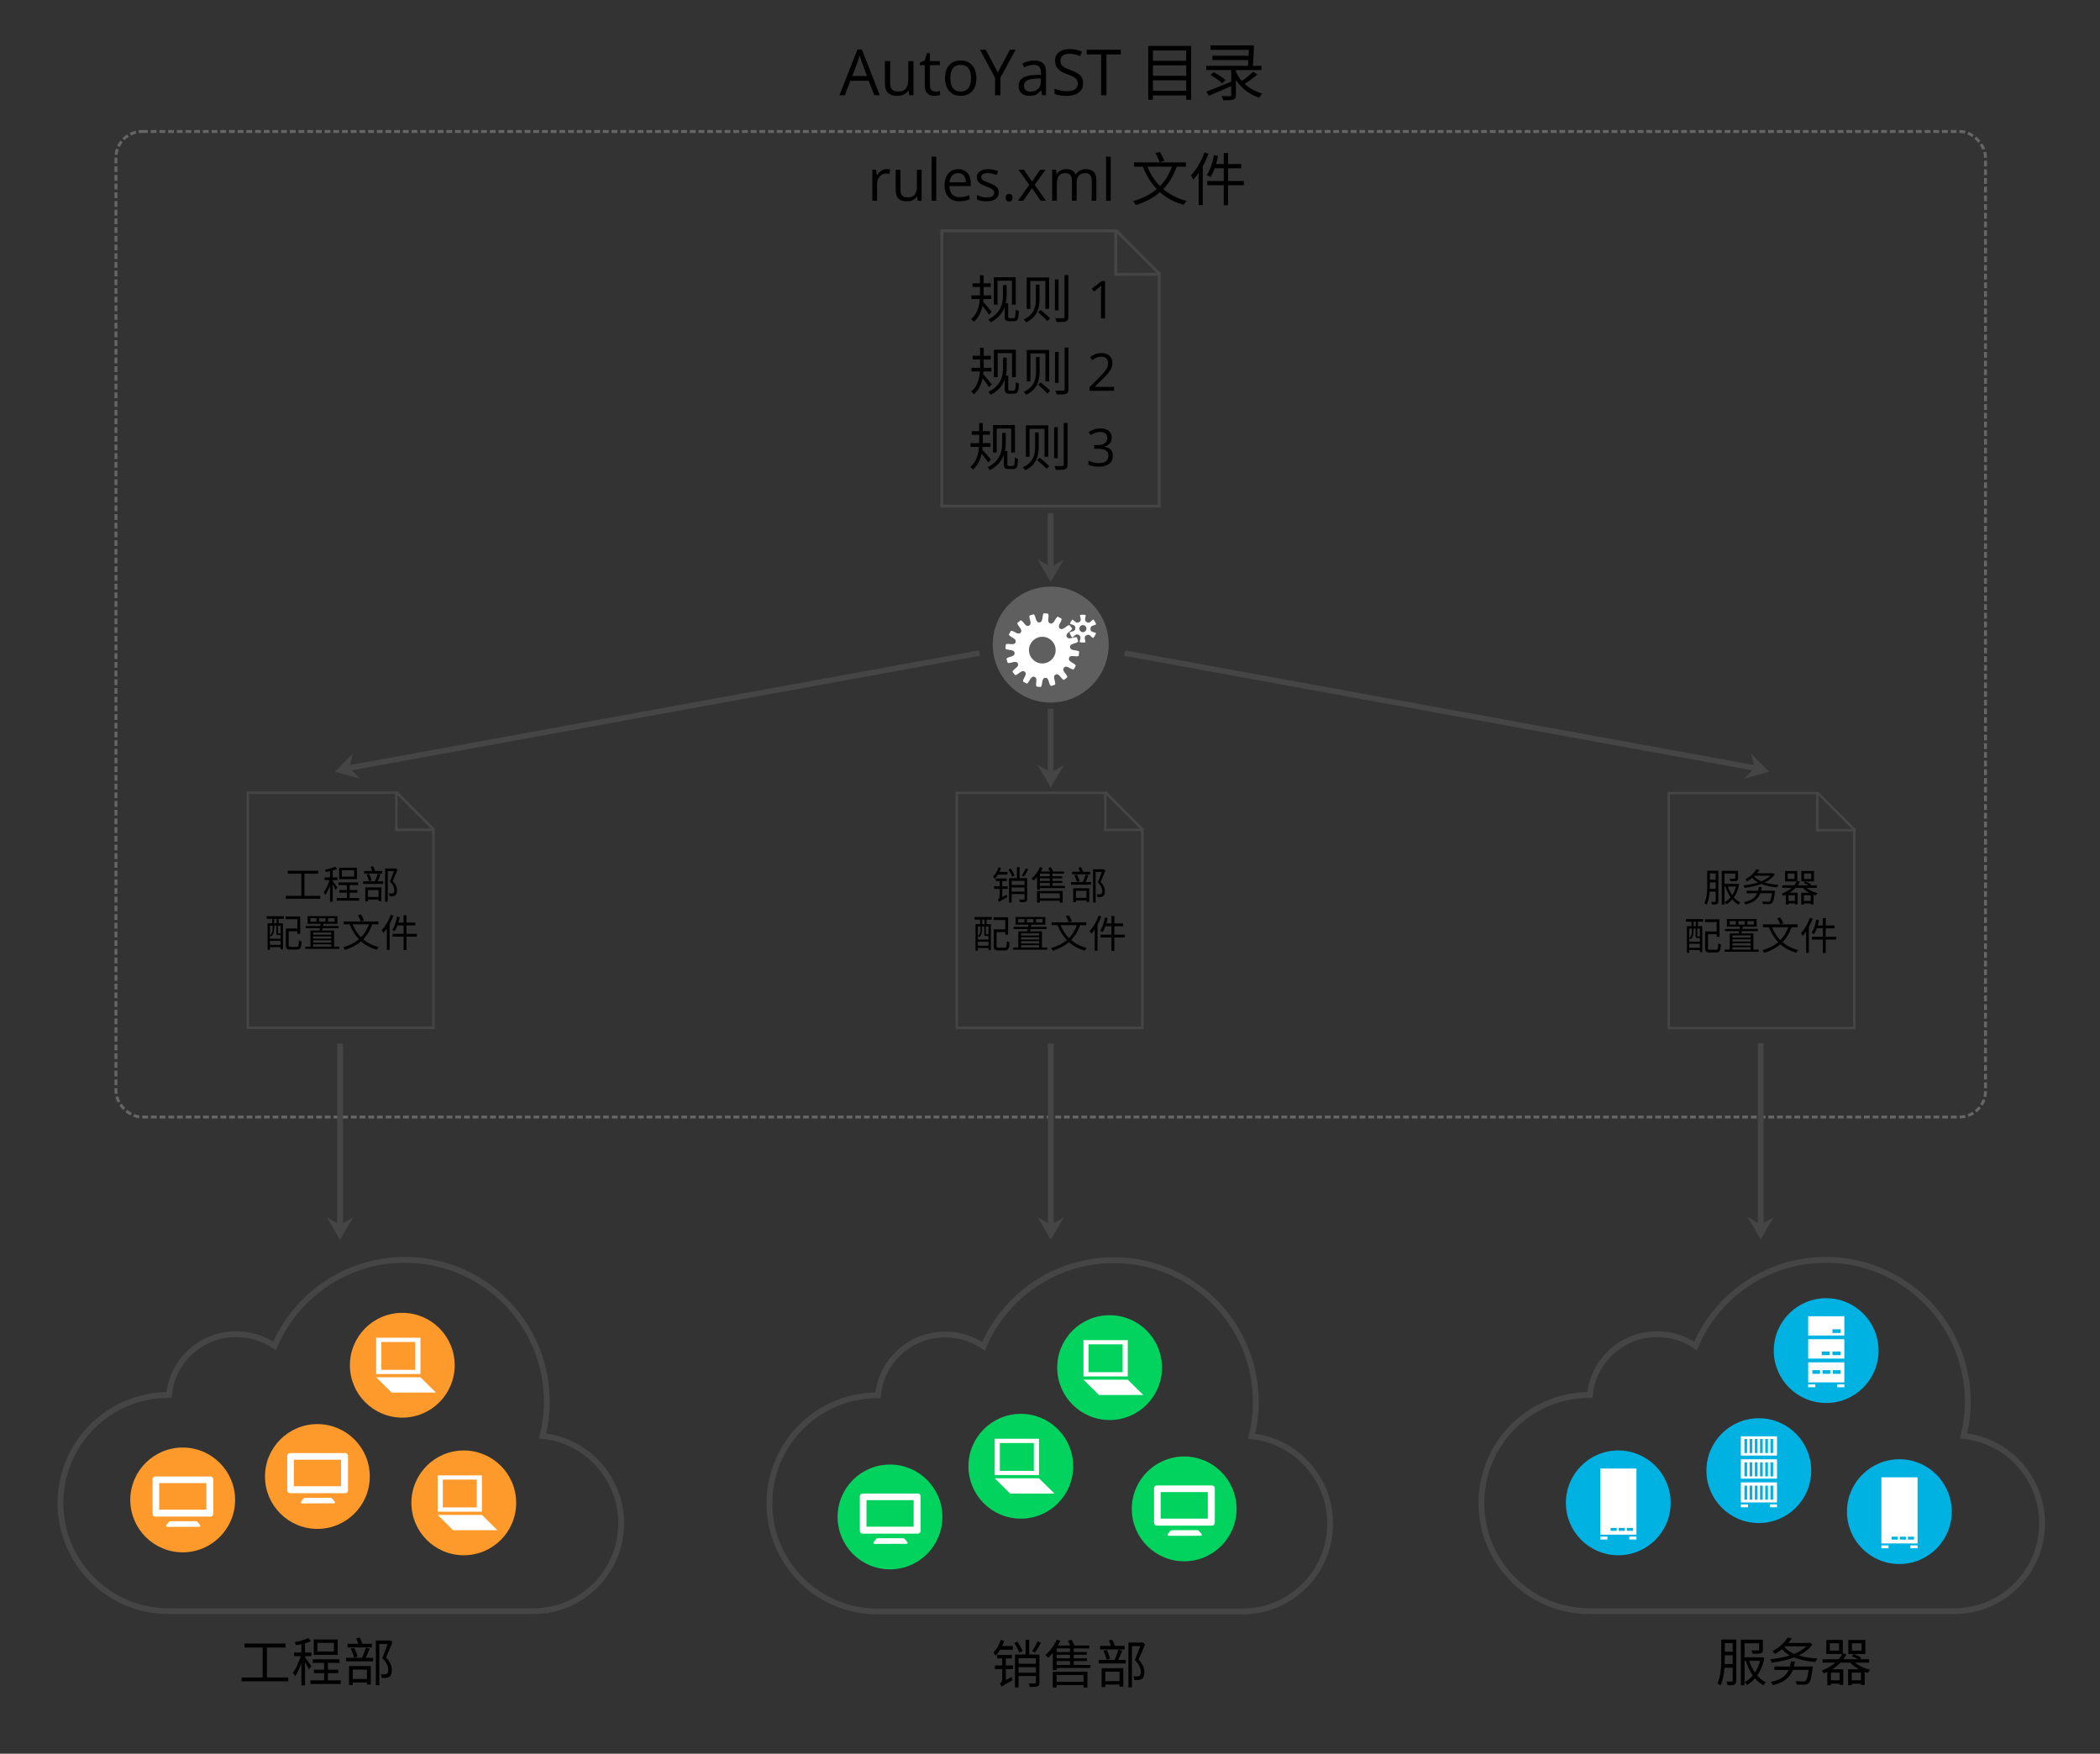 <?xml version="1.0" encoding="UTF-8" standalone="no"?>
<!-- Created with Inkscape (http://www.inkscape.org/) -->

<svg
   xmlns:dc="http://purl.org/dc/elements/1.1/"
   xmlns:cc="http://creativecommons.org/ns#"
   xmlns:rdf="http://www.w3.org/1999/02/22-rdf-syntax-ns#"
   xmlns:svg="http://www.w3.org/2000/svg"
   xmlns="http://www.w3.org/2000/svg"
   xmlns:sodipodi="http://sodipodi.sourceforge.net/DTD/sodipodi-0.dtd"
   xmlns:inkscape="http://www.inkscape.org/namespaces/inkscape"
   width="724.5"
   height="605"
   id="svg668913"
   version="1.1"
   inkscape:version="0.92.4 (5da689c313, 2019-01-14)"
   sodipodi:docname="autoyast_rules.svg">
  <rect width="100%" height="100%" fill="#333333" stroke="none"/>
  <defs
     id="defs668915" />
  <sodipodi:namedview
     id="base"
     pagecolor="#ffffff"
     bordercolor="#666666"
     borderopacity="1.0"
     inkscape:pageopacity="1"
     inkscape:pageshadow="2"
     inkscape:zoom="1.4"
     inkscape:cx="369.53035"
     inkscape:cy="284.50201"
     inkscape:document-units="px"
     inkscape:current-layer="layer1"
     showgrid="false"
     inkscape:window-width="1920"
     inkscape:window-height="1027"
     inkscape:window-x="-8"
     inkscape:window-y="-8"
     inkscape:window-maximized="1"
     showguides="true"
     inkscape:guide-bbox="true">
    <inkscape:grid
       type="xygrid"
       id="grid750074"
       empspacing="5"
       visible="true"
       enabled="true"
       snapvisiblegridlinesonly="true" />
  </sodipodi:namedview>
  <g
     inkscape:label="Ebene 1"
     inkscape:groupmode="layer"
     id="layer1"
     transform="translate(0,-447.362)">
    <path
       d="m 384.32,882.107 c -20.214,0 -37.544,12.23 -45.01,29.715 -3.761,-2.602 -8.336,-4.079 -13.255,-4.079 -12.091,0 -22,9.189 -23.161,20.976 -0.048,-2.3e-4 -0.095,0 -0.146,0 -20.595,0 -37.29,16.695 -37.29,37.29 0,20.595 16.695,37.29 37.29,37.29 h 125.854 c 16.733,0 30.298,-13.565 30.298,-30.298 0,-15.663 -11.851,-28.567 -27.094,-30.152 0.937,-3.782 1.457,-7.728 1.457,-11.799 0,-27.031 -21.913,-48.943 -48.943,-48.943 z"
       id="path10823-1-2"
       style="color:#000000;display:inline;overflow:visible;visibility:visible;fill:none;stroke:#464546;stroke-width:2;stroke-miterlimit:4;stroke-dasharray:none;stroke-opacity:1;marker:none;enable-background:accumulate"
       inkscape:connector-curvature="0" />
    <path
       inkscape:connector-curvature="0"
       id="path28548"
       style="fill:#02d35f;fill-opacity:1;fill-rule:nonzero;stroke:none"
       d="m 400.892,919.169 c 0,9.981 -8.09,18.075 -18.074,18.075 -9.984,0 -18.078,-8.094 -18.078,-18.075 0,-9.986 8.094,-18.08 18.078,-18.08 9.984,0 18.074,8.094 18.074,18.08" />
    <path
       inkscape:connector-curvature="0"
       id="path28552"
       style="fill:#ffffff;fill-opacity:1;fill-rule:nonzero;stroke:none"
       d="m 389.08,923.321 h -15.286 l 5.334,5.276 h 15.289 z m -1.782,-2.576 h -11.719 v -9.6 h 11.719 z m 1.782,-11.062 h -15.286 v 12.525 h 15.286 z" />
    <path
       inkscape:connector-curvature="0"
       id="path30000"
       style="fill:#02d35f;fill-opacity:1;fill-rule:nonzero;stroke:none"
       d="m 325.126,970.683 c 0,9.982 -8.094,18.079 -18.076,18.079 -9.985,0 -18.079,-8.096 -18.079,-18.079 0,-9.984 8.094,-18.076 18.079,-18.076 9.982,0 18.076,8.092 18.076,18.076" />
    <path
       d="m 315.207,964.89 h -16.267 v 9.152 h 16.267 z m 2.41,10.592 c 0,0.532 -0.432,0.964 -0.968,0.964 h -19.038 c -0.535,0 -0.963,-0.431 -0.963,-0.964 v -11.92 c 0,-0.532 0.427,-0.965 0.963,-0.965 h 19.038 c 0.535,0 0.968,0.432 0.968,0.965 z"
       style="fill:#ffffff;fill-opacity:1;fill-rule:nonzero;stroke:none"
       id="path30002"
       inkscape:connector-curvature="0" />
    <path
       inkscape:connector-curvature="0"
       id="path30006"
       style="fill:#ffffff;fill-opacity:1;fill-rule:nonzero;stroke:none"
       d="m 313.056,979.371 c 0.205,0.436 -0.044,0.605 -0.459,0.584 l -10.681,0.021 c 0.031,0.004 -0.791,0.039 -0.52,-0.584 l 0.708,-0.948 c 0.427,-0.436 0.45,-0.417 1.396,-0.417 h 7.305 c 0.948,0 1.094,-0.039 1.416,0.345 l 0.835,0.999 z" />
    <path
       inkscape:connector-curvature="0"
       id="path30000-6"
       style="fill:#02d35f;fill-opacity:1;fill-rule:nonzero;stroke:none"
       d="m 426.621,967.906 c 0,9.982 -8.094,18.079 -18.076,18.079 -9.985,0 -18.079,-8.096 -18.079,-18.079 0,-9.984 8.094,-18.076 18.079,-18.076 9.982,0 18.076,8.092 18.076,18.076" />
    <path
       d="m 416.701,962.113 h -16.267 v 9.152 h 16.267 z m 2.41,10.592 c 0,0.532 -0.432,0.964 -0.968,0.964 h -19.038 c -0.535,0 -0.963,-0.431 -0.963,-0.964 v -11.92 c 0,-0.532 0.427,-0.965 0.963,-0.965 h 19.038 c 0.535,0 0.968,0.432 0.968,0.965 z"
       style="fill:#ffffff;fill-opacity:1;fill-rule:nonzero;stroke:none"
       id="path30002-0"
       inkscape:connector-curvature="0" />
    <path
       inkscape:connector-curvature="0"
       id="path30006-1"
       style="fill:#ffffff;fill-opacity:1;fill-rule:nonzero;stroke:none"
       d="m 414.55,976.594 c 0.205,0.436 -0.044,0.605 -0.459,0.584 l -10.681,0.021 c 0.031,0.004 -0.791,0.039 -0.52,-0.584 l 0.708,-0.948 c 0.427,-0.436 0.45,-0.417 1.396,-0.417 h 7.305 c 0.948,0 1.094,-0.039 1.416,0.345 l 0.835,0.999 z" />
    <path
       inkscape:connector-curvature="0"
       id="path28548-7"
       style="fill:#02d35f;fill-opacity:1;fill-rule:nonzero;stroke:none"
       d="m 370.263,953.2 c 0,9.981 -8.09,18.075 -18.074,18.075 -9.984,0 -18.078,-8.094 -18.078,-18.075 0,-9.986 8.094,-18.08 18.078,-18.08 9.984,0 18.074,8.094 18.074,18.08" />
    <path
       inkscape:connector-curvature="0"
       id="path28552-1"
       style="fill:#ffffff;fill-opacity:1;fill-rule:nonzero;stroke:none"
       d="m 358.451,957.351 h -15.286 l 5.334,5.276 h 15.289 z m -1.782,-2.576 h -11.719 v -9.6 h 11.719 z m 1.782,-11.062 h -15.286 v 12.525 h 15.286 z" />
    <path
       inkscape:connector-curvature="0"
       id="path695198"
       style="fill:#fd9a2b;fill-opacity:1;fill-rule:nonzero;stroke:none"
       d="m 156.868,918.349 c 0,9.981 -8.09,18.075 -18.074,18.075 -9.984,0 -18.078,-8.094 -18.078,-18.075 0,-9.986 8.094,-18.08 18.078,-18.08 9.984,0 18.074,8.094 18.074,18.08" />
    <path
       inkscape:connector-curvature="0"
       id="path695202"
       style="fill:#ffffff;fill-opacity:1;fill-rule:nonzero;stroke:none"
       d="m 145.057,922.501 h -15.286 l 5.334,5.276 h 15.289 z m -1.782,-2.576 h -11.719 v -9.6 h 11.719 z m 1.782,-11.062 h -15.286 v 12.525 h 15.286 z" />
    <path
       inkscape:connector-curvature="0"
       id="path696650"
       style="fill:#fd9a2b;fill-opacity:1;fill-rule:nonzero;stroke:none"
       d="m 81.109,964.813 c 0,9.982 -8.094,18.079 -18.076,18.079 -9.985,0 -18.079,-8.096 -18.079,-18.079 0,-9.984 8.094,-18.076 18.079,-18.076 9.982,0 18.076,8.092 18.076,18.076" />
    <path
       d="M 71.189,959.019 H 54.922 v 9.152 h 16.267 z m 2.41,10.592 c 0,0.532 -0.432,0.964 -0.968,0.964 H 53.594 c -0.535,0 -0.963,-0.431 -0.963,-0.964 v -11.92 c 0,-0.532 0.427,-0.965 0.963,-0.965 h 19.038 c 0.535,0 0.968,0.432 0.968,0.965 z"
       style="fill:#ffffff;fill-opacity:1;fill-rule:nonzero;stroke:none"
       id="path696652"
       inkscape:connector-curvature="0" />
    <path
       inkscape:connector-curvature="0"
       id="path696656"
       style="fill:#ffffff;fill-opacity:1;fill-rule:nonzero;stroke:none"
       d="m 69.038,973.5 c 0.205,0.436 -0.044,0.605 -0.459,0.584 l -10.681,0.021 c 0.031,0.004 -0.791,0.039 -0.52,-0.584 l 0.708,-0.948 c 0.427,-0.436 0.45,-0.417 1.396,-0.417 h 7.305 c 0.948,0 1.094,-0.039 1.416,0.345 l 0.835,0.999 z" />
    <path
       d="m 139.721,881.994 c -20.214,0 -37.544,12.23 -45.01,29.715 -3.761,-2.602 -8.336,-4.079 -13.255,-4.079 -12.091,0 -22,9.189 -23.161,20.976 -0.048,-2.3e-4 -0.095,0 -0.146,0 -20.595,0 -37.29,16.695 -37.29,37.29 0,20.595 16.695,37.29 37.29,37.29 h 125.854 c 16.733,0 30.298,-13.565 30.298,-30.298 0,-15.663 -11.851,-28.567 -27.094,-30.152 0.937,-3.782 1.457,-7.728 1.457,-11.799 0,-27.031 -21.913,-48.943 -48.943,-48.943 z"
       id="path10823-1-2-1"
       style="color:#000000;display:inline;overflow:visible;visibility:visible;fill:none;stroke:#464546;stroke-width:2;stroke-miterlimit:4;stroke-dasharray:none;stroke-opacity:1;marker:none;enable-background:accumulate"
       inkscape:connector-curvature="0" />
    <path
       inkscape:connector-curvature="0"
       id="path696650-3"
       style="fill:#fd9a2b;fill-opacity:1;fill-rule:nonzero;stroke:none"
       d="m 127.576,956.731 c 0,9.982 -8.094,18.079 -18.076,18.079 -9.985,0 -18.079,-8.096 -18.079,-18.079 0,-9.984 8.094,-18.076 18.079,-18.076 9.982,0 18.076,8.092 18.076,18.076" />
    <path
       d="m 117.656,950.938 h -16.267 v 9.152 h 16.267 z m 2.41,10.592 c 0,0.532 -0.432,0.964 -0.968,0.964 h -19.038 c -0.535,0 -0.963,-0.431 -0.963,-0.964 v -11.92 c 0,-0.532 0.427,-0.965 0.963,-0.965 h 19.038 c 0.535,0 0.968,0.432 0.968,0.965 z"
       style="fill:#ffffff;fill-opacity:1;fill-rule:nonzero;stroke:none"
       id="path696652-5"
       inkscape:connector-curvature="0" />
    <path
       inkscape:connector-curvature="0"
       id="path696656-1"
       style="fill:#ffffff;fill-opacity:1;fill-rule:nonzero;stroke:none"
       d="m 115.505,965.419 c 0.205,0.436 -0.044,0.605 -0.459,0.584 l -10.681,0.021 c 0.031,0.004 -0.791,0.039 -0.52,-0.584 l 0.708,-0.948 c 0.427,-0.436 0.45,-0.417 1.396,-0.417 h 7.305 c 0.948,0 1.094,-0.039 1.416,0.345 l 0.835,0.999 z" />
    <path
       inkscape:connector-curvature="0"
       id="path695198-4"
       style="fill:#fd9a2b;fill-opacity:1;fill-rule:nonzero;stroke:none"
       d="m 178.081,965.827 c 0,9.981 -8.09,18.075 -18.074,18.075 -9.984,0 -18.078,-8.094 -18.078,-18.075 0,-9.986 8.094,-18.08 18.078,-18.08 9.984,0 18.074,8.094 18.074,18.08" />
    <path
       inkscape:connector-curvature="0"
       id="path695202-8"
       style="fill:#ffffff;fill-opacity:1;fill-rule:nonzero;stroke:none"
       d="m 166.27,969.978 h -15.286 l 5.334,5.276 h 15.289 z m -1.782,-2.576 h -11.719 v -9.6 h 11.719 z m 1.782,-11.062 h -15.286 v 12.525 h 15.286 z" />
    <path
       d="m 629.944,881.994 c -20.214,0 -37.544,12.23 -45.01,29.715 -3.761,-2.602 -8.336,-4.079 -13.255,-4.079 -12.091,0 -22,9.189 -23.161,20.976 -0.048,-2.3e-4 -0.095,0 -0.146,0 -20.595,0 -37.29,16.695 -37.29,37.29 0,20.595 16.695,37.29 37.29,37.29 h 125.854 c 16.733,0 30.298,-13.565 30.298,-30.298 0,-15.663 -11.851,-28.567 -27.094,-30.152 0.937,-3.782 1.457,-7.728 1.457,-11.799 0,-27.031 -21.913,-48.943 -48.943,-48.943 z"
       id="path10823-1-2-0"
       style="color:#000000;display:inline;overflow:visible;visibility:visible;fill:none;stroke:#464546;stroke-width:2;stroke-miterlimit:4;stroke-dasharray:none;stroke-opacity:1;marker:none;enable-background:accumulate"
       inkscape:connector-curvature="0" />
    <path
       inkscape:connector-curvature="0"
       id="path704110"
       style="fill:#00b2e2;fill-opacity:1;fill-rule:nonzero;stroke:none"
       d="m 648.101,913.299 c 0,9.98 -8.092,18.074 -18.074,18.074 -9.984,0 -18.078,-8.094 -18.078,-18.074 0,-9.988 8.094,-18.08 18.078,-18.08 9.981,0 18.074,8.092 18.074,18.08" />
    <path
       d="m 634.962,920.043 h -2.647 v 1.268 h 2.647 z m -3.527,0 h -2.647 v 1.268 h 2.647 z m -3.531,0 h -2.645 v 1.268 h 2.645 z m 3.361,-6.439 h -2.771 v 1.268 h 2.771 z m 3.706,-7.654 h -2.771 v 1.268 h 2.771 z m 0,7.654 h -2.771 v 1.268 h 2.771 z m 1.327,11.34 h -2.464 v 0.986 h 2.464 z m -12.473,-15.565 h 12.473 v 6.676 h -12.473 z m 0,7.975 h 12.473 v 6.914 h -12.473 z m 12.473,-9.273 h -12.473 v -6.629 h 12.473 z m -10.009,17.849 h -2.464 v -0.986 h 2.464 z"
       style="fill:#ffffff;fill-opacity:1;fill-rule:nonzero;stroke:none"
       id="path704112"
       inkscape:connector-curvature="0" />
    <path
       inkscape:connector-curvature="0"
       id="path705718"
       style="fill:#00b2e2;fill-opacity:1;fill-rule:nonzero;stroke:none"
       d="m 576.381,965.827 c 0,9.98 -8.094,18.074 -18.074,18.074 -9.985,0 -18.079,-8.094 -18.079,-18.074 0,-9.988 8.094,-18.081 18.079,-18.081 9.98,0 18.074,8.094 18.074,18.081" />
    <path
       d="m 563.364,974.467 h -2.103 v 1.008 h 2.103 z m -2.8,0 h -2.101 v 1.008 h 2.101 z m -2.804,0 h -2.1 v 1.008 h 2.1 z m 6.816,3.006 h -2.464 v 0.986 h 2.464 z m -12.471,-23.489 h 12.471 v 22.812 h -12.471 z m 2.464,24.475 h -2.464 v -0.986 h 2.464 z"
       style="fill:#ffffff;fill-opacity:1;fill-rule:nonzero;stroke:none"
       id="path705720"
       inkscape:connector-curvature="0" />
    <path
       inkscape:connector-curvature="0"
       id="path705704"
       style="fill:#00b2e2;fill-opacity:1;fill-rule:nonzero;stroke:none"
       d="m 673.355,968.857 c 0,9.98 -8.092,18.074 -18.074,18.074 -9.984,0 -18.078,-8.094 -18.078,-18.074 0,-9.988 8.094,-18.08 18.078,-18.08 9.981,0 18.074,8.092 18.074,18.08" />
    <path
       d="m 660.34,978.502 h -2.103 v -1.005 h 2.103 z m -2.8,0 h -2.101 v -1.005 h 2.101 z m -2.805,0 h -2.101 v -1.005 h 2.101 z m -5.655,1.325 h 12.473 v -22.812 h -12.473 z m 10.009,1.663 h 2.464 v -0.986 h -2.464 z m -10.009,0 h 2.464 v -0.986 h -2.464 z"
       style="fill:#ffffff;fill-opacity:1;fill-rule:nonzero;stroke:none"
       id="path705706"
       inkscape:connector-curvature="0"
       sodipodi:nodetypes="cccccccccccccccccccccccccccccc" />
    <path
       inkscape:connector-curvature="0"
       id="path705486"
       style="fill:#00b2e2;fill-opacity:1;fill-rule:nonzero;stroke:none"
       d="m 624.867,954.713 c 0,9.982 -8.091,18.076 -18.074,18.076 -9.982,0 -18.076,-8.094 -18.076,-18.076 0,-9.985 8.094,-18.079 18.076,-18.079 9.982,0 18.074,8.094 18.074,18.079" />
    <path
       d="m 601.827,959.888 h 0.932 v 4.848 h -0.932 z m 1.794,0 h 0.932 v 4.848 h -0.932 z m 1.795,0 h 0.935 v 4.848 h -0.935 z m 1.794,0 h 0.935 v 4.848 h -0.935 z m 1.798,0 h 0.932 v 4.848 h -0.932 z m 1.794,0 h 0.932 v 4.848 h -0.932 z m -10.21,5.798 H 613.065 v -6.916 h -12.474 z"
       style="fill:#ffffff;fill-opacity:1;fill-rule:nonzero;stroke:none"
       id="path705488"
       inkscape:connector-curvature="0" />
    <path
       d="m 610.601,967.347 h 2.464 v -0.986 h -2.464 z"
       style="fill:#ffffff;fill-opacity:1;fill-rule:nonzero;stroke:none"
       id="path705490"
       inkscape:connector-curvature="0" />
    <path
       d="m 601.827,951.839 h 0.932 v 4.848 h -0.932 z m 1.794,0 h 0.932 v 4.848 h -0.932 z m 1.795,0 h 0.935 v 4.848 h -0.935 z m 1.794,0 h 0.935 v 4.848 h -0.935 z m 1.798,0 h 0.932 v 4.848 h -0.932 z m 1.794,0 h 0.932 v 4.848 h -0.932 z m -10.21,5.633 H 613.065 v -6.678 h -12.474 z"
       style="fill:#ffffff;fill-opacity:1;fill-rule:nonzero;stroke:none"
       id="path705492"
       inkscape:connector-curvature="0" />
    <path
       d="m 600.591,967.347 h 2.464 v -0.986 h -2.464 z"
       style="fill:#ffffff;fill-opacity:1;fill-rule:nonzero;stroke:none"
       id="path705494"
       inkscape:connector-curvature="0" />
    <path
       d="m 611.735,948.637 h -0.932 v -4.848 h 0.932 z m -1.795,0 h -0.932 v -4.848 h 0.932 z m -1.795,0 h -0.935 v -4.848 h 0.935 z m -1.794,0 h -0.935 v -4.848 h 0.935 z m -1.798,0 h -0.932 v -4.848 h 0.932 z m -1.794,0 h -0.932 v -4.848 h 0.932 z m -2.169,0.863 H 613.065 v -6.629 h -12.474 z"
       style="fill:#ffffff;fill-opacity:1;fill-rule:nonzero;stroke:none"
       id="path705496"
       inkscape:connector-curvature="0" />
    <g
       aria-label="销售部"
       style="font-style:normal;font-variant:normal;font-weight:normal;font-stretch:normal;line-height:0%;font-family:'Open Sans';-inkscape-font-specification:'Open Sans';letter-spacing:0px;word-spacing:0px;fill:#000000;fill-opacity:1;stroke:none"
       id="text750098">
      <path
         d="m 357.966,1013.571 c -0.432,1.044 -1.26,2.52 -1.872,3.402 l 0.99,0.468 c 0.648,-0.846 1.422,-2.196 2.034,-3.348 z m -8.532,2.916 v -1.278 h -3.708 c 0.288,-0.576 0.54,-1.17 0.72,-1.764 l -1.152,-0.342 c -0.54,1.656 -1.458,3.24 -2.52,4.284 0.216,0.288 0.576,0.936 0.684,1.206 0.558,-0.594 1.098,-1.296 1.584,-2.106 z m -2.412,3.006 h 2.106 v -1.206 h -5.13 v 1.206 h 1.782 v 2.43 h -2.556 v 1.224 h 2.556 v 3.546 c 0,0.774 -0.522,1.26 -0.846,1.458 0.234,0.27 0.522,0.792 0.63,1.116 0.288,-0.306 0.774,-0.594 3.762,-2.268 -0.108,-0.27 -0.234,-0.792 -0.27,-1.134 l -2.034,1.062 v -3.78 h 2.502 v -1.224 h -2.502 z m 5.724,-2.574 c -0.288,-0.882 -1.062,-2.214 -1.782,-3.222 l -1.044,0.486 c 0.72,1.044 1.458,2.448 1.728,3.312 z m -1.35,7.506 v -1.926 h 5.994 v 1.926 z m 5.994,-5.004 v 1.908 h -5.994 v -1.908 z m 0,-1.278 -2.304,0.018 v -5.13 h -1.242 v 5.13 h -3.672 v 11.34 h 1.224 v -3.924 h 5.994 v 2.214 c 0,0.252 -0.09,0.324 -0.36,0.342 -0.252,0.018 -1.152,0.018 -2.16,-0.018 0.198,0.342 0.36,0.882 0.414,1.224 1.368,0 2.16,-0.018 2.682,-0.234 0.486,-0.216 0.63,-0.594 0.63,-1.296 v -9.666 z"
         style="font-style:normal;font-variant:normal;font-weight:normal;font-stretch:normal;font-size:18px;line-height:1.25;font-family:'Noto Sans CJK SC';-inkscape-font-specification:'Noto Sans CJK SC';text-align:center;text-anchor:middle"
         id="path4724"
         inkscape:connector-curvature="0" />
      <path
         d="m 373.806,1025.198 v 2.358 h -9.27 v -2.358 z m -10.602,4.338 h 1.332 v -0.864 h 9.27 v 0.864 h 1.35 v -5.436 h -11.952 z m 1.332,-9.126 h 4.608 v 1.332 h -4.608 z m 4.608,-3.132 h -4.608 v -1.224 h 4.608 z m 0,2.178 h -4.608 v -1.224 h 4.608 z m 1.296,2.286 v -1.332 h 4.554 v -0.954 h -4.554 v -1.224 h 4.5 v -0.954 h -4.5 v -1.224 h 5.364 v -1.008 h -5.094 c -0.252,-0.612 -0.684,-1.386 -1.062,-1.998 l -1.224,0.342 c 0.288,0.504 0.594,1.116 0.828,1.656 h -4.266 c 0.288,-0.54 0.594,-1.098 0.846,-1.638 l -1.26,-0.396 c -0.882,2.034 -2.358,4.014 -3.906,5.292 0.288,0.234 0.756,0.756 0.954,0.99 0.54,-0.486 1.08,-1.062 1.602,-1.71 v 5.922 h 1.314 v -0.72 h 11.682 v -1.044 z"
         style="font-style:normal;font-variant:normal;font-weight:normal;font-stretch:normal;font-size:18px;line-height:1.25;font-family:'Noto Sans CJK SC';-inkscape-font-specification:'Noto Sans CJK SC';text-align:center;text-anchor:middle"
         id="path4726"
         inkscape:connector-curvature="0" />
      <path
         d="m 387.972,1015.173 h -3.312 c -0.216,-0.612 -0.576,-1.494 -0.954,-2.196 l -1.17,0.342 c 0.252,0.558 0.54,1.26 0.738,1.854 h -3.726 v 1.224 h 8.424 z m -4.986,4.428 c -0.18,-0.846 -0.666,-2.106 -1.188,-3.042 l -1.152,0.288 c 0.486,0.972 0.954,2.25 1.116,3.078 z m 3.24,4.464 v 3.258 h -4.896 v -3.258 z m -6.174,5.31 h 1.278 v -0.864 h 4.896 v 0.72 h 1.314 v -6.372 h -7.488 z m 5.796,-12.87 c -0.288,1.008 -0.828,2.484 -1.314,3.492 h -5.508 v 1.224 h 9.36 v -1.224 h -2.556 c 0.45,-0.936 0.954,-2.16 1.35,-3.204 z m 8.28,-2.556 -0.216,0.072 h -4.608 v 15.444 h 1.206 v -14.22 h 2.862 c -0.486,1.386 -1.188,3.294 -1.854,4.806 1.602,1.638 2.052,2.934 2.052,4.068 0.018,0.612 -0.108,1.17 -0.468,1.404 -0.198,0.108 -0.45,0.162 -0.72,0.18 -0.36,0.018 -0.864,0.018 -1.386,-0.036 0.216,0.378 0.342,0.918 0.36,1.278 0.504,0.018 1.08,0.018 1.53,-0.036 0.414,-0.036 0.81,-0.162 1.116,-0.378 0.576,-0.378 0.81,-1.26 0.81,-2.286 0,-1.26 -0.396,-2.646 -1.998,-4.338 0.756,-1.656 1.584,-3.708 2.232,-5.346 z"
         style="font-style:normal;font-variant:normal;font-weight:normal;font-stretch:normal;font-size:18px;line-height:1.25;font-family:'Noto Sans CJK SC';-inkscape-font-specification:'Noto Sans CJK SC';text-align:center;text-anchor:middle"
         id="path4728"
         inkscape:connector-curvature="0" />
    </g>
    <g
       aria-label="工程部"
       style="font-style:normal;font-variant:normal;font-weight:normal;font-stretch:normal;line-height:0%;font-family:'Open Sans';-inkscape-font-specification:'Open Sans';letter-spacing:0px;word-spacing:0px;fill:#000000;fill-opacity:1;stroke:none"
       id="text750102">
      <path
         d="m 92.082,1026.061 v -10.332 h 6.462 v -1.368 h -14.22 v 1.368 h 6.3 v 10.332 h -7.236 v 1.332 h 16.056 v -1.332 z"
         style="font-style:normal;font-variant:normal;font-weight:normal;font-stretch:normal;font-size:18px;line-height:1.25;font-family:'Noto Sans CJK SC';-inkscape-font-specification:'Noto Sans CJK SC';text-align:center;text-anchor:middle"
         id="path4717"
         inkscape:connector-curvature="0" />
      <path
         d="m 115.212,1017.097 h -5.706 v -2.988 h 5.706 z m 1.296,-4.14 h -8.262 v 5.31 h 8.262 z m -9.09,9.234 c -0.306,-0.504 -1.674,-2.448 -2.178,-3.06 v -0.414 h 2.214 v -1.26 h -2.214 v -3.204 c 0.738,-0.198 1.44,-0.432 2.016,-0.702 l -0.846,-1.08 c -1.116,0.558 -3.078,1.08 -4.752,1.404 0.144,0.306 0.324,0.756 0.396,1.062 0.612,-0.108 1.278,-0.234 1.926,-0.378 v 2.898 h -2.52 v 1.26 h 2.322 c -0.612,2.034 -1.71,4.356 -2.718,5.652 0.234,0.342 0.576,0.918 0.702,1.278 0.81,-1.044 1.584,-2.718 2.214,-4.446 v 7.578 h 1.26 v -8.028 c 0.504,0.9 1.08,1.98 1.314,2.556 z m 5.724,4.86 v -2.484 h 3.6 v -1.206 h -3.6 v -2.34 h 3.996 v -1.224 h -9.234 v 1.224 h 3.924 v 2.34 h -3.492 v 1.206 h 3.492 v 2.484 h -4.716 v 1.242 h 10.422 v -1.242 z"
         style="font-style:normal;font-variant:normal;font-weight:normal;font-stretch:normal;font-size:18px;line-height:1.25;font-family:'Noto Sans CJK SC';-inkscape-font-specification:'Noto Sans CJK SC';text-align:center;text-anchor:middle"
         id="path4719"
         inkscape:connector-curvature="0" />
      <path
         d="m 128.334,1014.451 h -3.312 c -0.216,-0.612 -0.576,-1.494 -0.954,-2.196 l -1.17,0.342 c 0.252,0.558 0.54,1.26 0.738,1.854 h -3.726 v 1.224 h 8.424 z m -4.986,4.428 c -0.18,-0.846 -0.666,-2.106 -1.188,-3.042 l -1.152,0.288 c 0.486,0.972 0.954,2.25 1.116,3.078 z m 3.24,4.464 v 3.258 h -4.896 v -3.258 z m -6.174,5.31 h 1.278 v -0.864 h 4.896 v 0.72 h 1.314 v -6.372 h -7.488 z m 5.796,-12.87 c -0.288,1.008 -0.828,2.484 -1.314,3.492 h -5.508 v 1.224 h 9.36 v -1.224 h -2.556 c 0.45,-0.936 0.954,-2.16 1.35,-3.204 z m 8.28,-2.556 -0.216,0.072 h -4.608 v 15.444 h 1.206 v -14.22 h 2.862 c -0.486,1.386 -1.188,3.294 -1.854,4.806 1.602,1.638 2.052,2.934 2.052,4.068 0.018,0.612 -0.108,1.17 -0.468,1.404 -0.198,0.108 -0.45,0.162 -0.72,0.18 -0.36,0.018 -0.864,0.018 -1.386,-0.036 0.216,0.378 0.342,0.918 0.36,1.278 0.504,0.018 1.08,0.018 1.53,-0.036 0.414,-0.036 0.81,-0.162 1.116,-0.378 0.576,-0.378 0.81,-1.26 0.81,-2.286 0,-1.26 -0.396,-2.646 -1.998,-4.338 0.756,-1.656 1.584,-3.708 2.232,-5.346 z"
         style="font-style:normal;font-variant:normal;font-weight:normal;font-stretch:normal;font-size:18px;line-height:1.25;font-family:'Noto Sans CJK SC';-inkscape-font-specification:'Noto Sans CJK SC';text-align:center;text-anchor:middle"
         id="path4721"
         inkscape:connector-curvature="0" />
    </g>
    <g
       aria-label="服务器"
       style="font-style:normal;font-variant:normal;font-weight:normal;font-stretch:normal;line-height:0%;font-family:'Open Sans';-inkscape-font-specification:'Open Sans';letter-spacing:0px;word-spacing:0px;fill:#000000;fill-opacity:1;stroke:none"
       id="text750106">
      <path
         d="m 595.017,1021.43 c 0.018,-0.72 0.036,-1.422 0.036,-2.034 v -0.99 h 2.718 v 3.024 z m 2.754,-7.218 v 2.952 h -2.718 v -2.952 z m 1.242,-1.242 h -5.184 v 6.426 c 0,2.646 -0.09,6.21 -1.332,8.73 0.324,0.126 0.864,0.432 1.098,0.648 0.828,-1.692 1.188,-3.942 1.35,-6.066 h 2.826 v 4.428 c 0,0.252 -0.09,0.324 -0.342,0.342 -0.216,0.018 -0.972,0.018 -1.8,0 0.18,0.342 0.36,0.936 0.396,1.278 1.206,0 1.926,-0.018 2.376,-0.252 0.468,-0.234 0.612,-0.63 0.612,-1.35 z m 8.226,7.362 c -0.414,1.53 -1.026,2.88 -1.8,4.032 -0.828,-1.188 -1.476,-2.556 -1.962,-4.032 z m 0.684,-1.278 -0.234,0.036 h -5.832 v -4.824 h 5.04 v 2.196 c 0,0.216 -0.072,0.288 -0.36,0.288 -0.27,0.018 -1.206,0.018 -2.304,0 0.18,0.324 0.378,0.774 0.432,1.134 1.35,0 2.25,0 2.826,-0.18 0.54,-0.198 0.702,-0.54 0.702,-1.224 v -3.456 h -7.596 v 15.732 h 1.26 v -8.424 h 0.45 c 0.594,1.854 1.386,3.582 2.394,5.04 -0.828,0.972 -1.764,1.746 -2.754,2.286 0.27,0.234 0.612,0.684 0.792,0.99 0.99,-0.576 1.908,-1.35 2.718,-2.304 0.864,1.008 1.836,1.818 2.916,2.43 0.198,-0.324 0.558,-0.774 0.864,-1.026 -1.134,-0.558 -2.142,-1.368 -3.006,-2.358 1.134,-1.602 1.998,-3.618 2.466,-6.066 z"
         style="font-style:normal;font-variant:normal;font-weight:normal;font-stretch:normal;font-size:18px;line-height:1.25;font-family:'Noto Sans CJK SC';-inkscape-font-specification:'Noto Sans CJK SC';text-align:center;text-anchor:middle"
         id="path4731"
         inkscape:connector-curvature="0" />
      <path
         d="m 618.903,1022.294 c 0.126,-0.504 0.252,-1.08 0.342,-1.674 l -1.386,-0.108 c -0.072,0.648 -0.198,1.242 -0.342,1.782 h -5.364 v 1.17 h 4.95 c -1.026,2.304 -3.024,3.51 -6.192,4.122 0.252,0.27 0.594,0.828 0.738,1.134 3.528,-0.846 5.742,-2.358 6.876,-5.256 h 5.454 c -0.306,2.358 -0.666,3.456 -1.08,3.798 -0.198,0.144 -0.414,0.162 -0.774,0.162 -0.45,0 -1.584,-0.018 -2.718,-0.126 0.234,0.342 0.396,0.828 0.414,1.188 1.062,0.072 2.142,0.072 2.664,0.054 0.666,-0.036 1.062,-0.126 1.458,-0.486 0.612,-0.558 1.026,-1.908 1.404,-5.166 0.054,-0.18 0.072,-0.594 0.072,-0.594 z m -2.97,-6.984 h 7.272 c -1.062,1.062 -2.538,1.926 -4.23,2.61 -1.386,-0.594 -2.52,-1.368 -3.312,-2.358 z m 8.532,-1.224 -0.234,0.072 h -7.254 c 0.432,-0.522 0.81,-1.062 1.152,-1.584 l -1.404,-0.288 c -0.918,1.566 -2.7,3.42 -5.22,4.698 0.288,0.216 0.648,0.684 0.828,0.99 0.918,-0.522 1.746,-1.062 2.466,-1.656 0.738,0.846 1.638,1.548 2.682,2.124 -2.124,0.684 -4.482,1.116 -6.768,1.332 0.216,0.306 0.45,0.828 0.54,1.17 2.61,-0.324 5.31,-0.864 7.704,-1.8 2.088,0.864 4.59,1.35 7.344,1.584 0.162,-0.378 0.468,-0.9 0.738,-1.206 -2.394,-0.144 -4.626,-0.468 -6.498,-1.044 1.98,-0.972 3.654,-2.214 4.734,-3.834 z"
         style="font-style:normal;font-variant:normal;font-weight:normal;font-stretch:normal;font-size:18px;line-height:1.25;font-family:'Noto Sans CJK SC';-inkscape-font-specification:'Noto Sans CJK SC';text-align:center;text-anchor:middle"
         id="path4733"
         inkscape:connector-curvature="0" />
      <path
         d="m 642.249,1016.804 h -3.33 v -2.538 h 3.33 z m 1.296,-3.69 h -5.868 v 4.842 h 5.868 z m -4.698,13.932 v -2.646 h 3.186 v 2.646 z m -4.194,0 h -2.988 v -2.646 h 2.988 z m -0.18,-10.242 h -3.186 v -2.538 h 3.186 z m 10.386,4.158 v -1.188 h -3.114 l 0.432,-0.45 c -0.594,-0.468 -1.728,-1.026 -2.646,-1.332 l -0.702,0.702 c 0.72,0.27 1.548,0.684 2.142,1.08 h -5.022 c 0.414,-0.576 0.774,-1.17 1.08,-1.764 l -1.278,-0.252 v -4.644 h -5.67 v 4.842 h 5.472 c -0.288,0.594 -0.684,1.224 -1.206,1.818 h -5.544 v 1.188 h 4.392 c -1.206,1.044 -2.772,1.998 -4.716,2.718 0.252,0.216 0.612,0.702 0.72,1.008 0.432,-0.162 0.828,-0.342 1.224,-0.522 v 4.572 h 1.242 v -0.522 h 2.988 v 0.432 h 1.278 v -5.418 h -3.798 c 1.116,-0.684 2.052,-1.458 2.826,-2.268 h 3.366 c 0.81,0.846 1.854,1.638 3.006,2.268 h -3.726 v 5.508 h 1.242 v -0.522 h 3.186 v 0.432 h 1.296 v -4.5 c 0.342,0.126 0.684,0.234 1.026,0.342 0.18,-0.324 0.54,-0.81 0.846,-1.062 -1.89,-0.468 -3.852,-1.368 -5.202,-2.466 z"
         style="font-style:normal;font-variant:normal;font-weight:normal;font-stretch:normal;font-size:18px;line-height:1.25;font-family:'Noto Sans CJK SC';-inkscape-font-specification:'Noto Sans CJK SC';text-align:center;text-anchor:middle"
         id="path4735"
         inkscape:connector-curvature="0" />
    </g>
    <rect
       width="645"
       height="340"
       rx="9"
       ry="9"
       x="40"
       y="492.719"
       id="rect6978-9-64-3-0-9-2"
       style="color:#000000;display:inline;overflow:visible;visibility:visible;fill:#000000;fill-opacity:0.008;fill-rule:nonzero;stroke:#666666;stroke-width:1;stroke-linecap:butt;stroke-linejoin:miter;stroke-miterlimit:4;stroke-dasharray:2, 1;stroke-dashoffset:0;stroke-opacity:1;marker:none;enable-background:accumulate" />
    <g
       aria-label="AutoYaST 目录"
       style="font-style:normal;font-variant:normal;font-weight:normal;font-stretch:normal;line-height:0%;font-family:'Open Sans';-inkscape-font-specification:'Open Sans';letter-spacing:0px;word-spacing:0px;fill:#000000;fill-opacity:1;stroke:none"
       id="text1047613">
      <path
         d="m 301.639,480.218 -1.955,-4.995 h -6.295 l -1.934,4.995 h -1.848 l 6.209,-15.77 h 1.536 l 6.177,15.77 z m -2.524,-6.639 -1.826,-4.866 q -0.354,-0.924 -0.73,-2.267 -0.236,1.031 -0.677,2.267 l -1.848,4.866 z"
         style="font-size:22px;line-height:1.25;text-align:center;text-anchor:middle"
         id="path4607"
         inkscape:connector-curvature="0" />
      <path
         d="m 307.096,468.444 v 7.638 q 0,1.439 0.655,2.148 0.655,0.709 2.052,0.709 1.848,0 2.696,-1.01 0.859,-1.01 0.859,-3.298 v -6.188 h 1.783 v 11.773 h -1.472 l -0.258,-1.579 h -0.097 q -0.548,0.87 -1.525,1.332 -0.967,0.462 -2.213,0.462 -2.148,0 -3.223,-1.021 -1.063,-1.021 -1.063,-3.266 v -7.702 z"
         style="font-size:22px;line-height:1.25;text-align:center;text-anchor:middle"
         id="path4609"
         inkscape:connector-curvature="0" />
      <path
         d="m 322.715,478.961 q 0.473,0 0.913,-0.065 0.44,-0.075 0.698,-0.15 v 1.364 q -0.29,0.14 -0.859,0.226 -0.559,0.097 -1.01,0.097 -3.416,0 -3.416,-3.599 V 469.83 h -1.687 v -0.859 l 1.687,-0.741 0.752,-2.514 h 1.031 v 2.729 h 3.416 V 469.83 h -3.416 v 6.929 q 0,1.063 0.505,1.633 0.505,0.569 1.386,0.569 z"
         style="font-size:22px;line-height:1.25;text-align:center;text-anchor:middle"
         id="path4611"
         inkscape:connector-curvature="0" />
      <path
         d="m 336.852,474.32 q 0,2.879 -1.45,4.501 -1.45,1.611 -4.007,1.611 -1.579,0 -2.804,-0.741 -1.225,-0.741 -1.891,-2.127 -0.666,-1.386 -0.666,-3.244 0,-2.879 1.439,-4.479 1.439,-1.611 3.996,-1.611 2.471,0 3.921,1.644 1.461,1.644 1.461,4.447 z m -8.97,0 q 0,2.256 0.902,3.438 0.902,1.182 2.653,1.182 1.751,0 2.653,-1.171 0.913,-1.182 0.913,-3.448 0,-2.245 -0.913,-3.405 -0.902,-1.171 -2.675,-1.171 -1.751,0 -2.643,1.149 -0.892,1.149 -0.892,3.427 z"
         style="font-size:22px;line-height:1.25;text-align:center;text-anchor:middle"
         id="path4613"
         inkscape:connector-curvature="0" />
      <path
         d="m 344.231,472.365 4.189,-7.853 h 1.977 l -5.242,9.614 v 6.091 h -1.848 v -6.005 l -5.231,-9.7 h 1.998 z"
         style="font-size:22px;line-height:1.25;text-align:center;text-anchor:middle"
         id="path4615"
         inkscape:connector-curvature="0" />
      <path
         d="m 359.539,480.218 -0.354,-1.676 h -0.086 q -0.881,1.106 -1.762,1.504 -0.87,0.387 -2.181,0.387 -1.751,0 -2.75,-0.902 -0.988,-0.902 -0.988,-2.567 0,-3.566 5.704,-3.738 l 1.998,-0.065 v -0.73 q 0,-1.386 -0.602,-2.041 -0.591,-0.666 -1.901,-0.666 -1.472,0 -3.33,0.902 l -0.548,-1.364 q 0.87,-0.473 1.901,-0.741 1.042,-0.269 2.084,-0.269 2.105,0 3.115,0.935 1.021,0.935 1.021,2.997 v 8.035 z m -4.028,-1.257 q 1.665,0 2.61,-0.913 0.956,-0.913 0.956,-2.557 v -1.063 l -1.783,0.075 q -2.127,0.075 -3.072,0.666 -0.935,0.58 -0.935,1.815 0,0.967 0.58,1.472 0.591,0.505 1.644,0.505 z"
         style="font-size:22px;line-height:1.25;text-align:center;text-anchor:middle"
         id="path4617"
         inkscape:connector-curvature="0" />
      <path
         d="m 373.676,476.039 q 0,2.073 -1.504,3.233 -1.504,1.16 -4.082,1.16 -2.793,0 -4.297,-0.72 v -1.762 q 0.967,0.408 2.105,0.645 1.139,0.236 2.256,0.236 1.826,0 2.75,-0.688 0.924,-0.698 0.924,-1.934 0,-0.816 -0.333,-1.332 -0.322,-0.526 -1.096,-0.967 -0.763,-0.44 -2.331,-0.999 -2.191,-0.784 -3.137,-1.858 -0.935,-1.074 -0.935,-2.804 0,-1.815 1.364,-2.89 1.364,-1.074 3.609,-1.074 2.342,0 4.308,0.859 l -0.569,1.59 q -1.944,-0.816 -3.781,-0.816 -1.45,0 -2.267,0.623 -0.816,0.623 -0.816,1.729 0,0.816 0.301,1.343 0.301,0.516 1.01,0.956 0.72,0.43 2.191,0.956 2.471,0.881 3.395,1.891 0.935,1.01 0.935,2.621 z"
         style="font-size:22px;line-height:1.25;text-align:center;text-anchor:middle"
         id="path4619"
         inkscape:connector-curvature="0" />
      <path
         d="m 381.722,480.218 h -1.826 V 466.135 h -4.974 v -1.622 h 11.773 v 1.622 h -4.974 z"
         style="font-size:22px;line-height:1.25;text-align:center;text-anchor:middle"
         id="path4621"
         inkscape:connector-curvature="0" />
      <path
         d="m 397.752,478.678 v -3.608 h 11.506 v 3.608 z m 11.506,-8.778 v 3.608 h -11.506 v -3.608 z m 0,-5.126 v 3.564 h -11.506 v -3.564 z m -13.112,-1.584 v 18.59 h 1.606 v -1.496 h 11.506 v 1.496 h 1.694 v -18.59 z"
         style="font-style:normal;font-variant:normal;font-weight:normal;font-stretch:normal;font-family:'Noto Sans CJK SC';-inkscape-font-specification:'Noto Sans CJK SC'"
         id="path4623"
         inkscape:connector-curvature="0" />
      <path
         d="m 432.38,472.078 c -0.99,0.99 -2.596,2.266 -3.96,3.212 -0.814,-0.946 -1.496,-2.002 -2.024,-3.124 v -0.638 h 8.822 v -1.452 h -2.992 c 0.198,-2.244 0.374,-4.95 0.418,-7.018 l -1.276,-0.088 -0.308,0.066 h -13.42 v 1.518 h 13.222 c -0.022,0.594 -0.066,1.32 -0.088,2.024 h -12.496 v 1.496 h 12.408 c -0.044,0.682 -0.088,1.364 -0.132,2.002 h -14.41 v 1.452 h 8.624 v 4.004 c -3.168,1.298 -6.468,2.64 -8.58,3.432 l 0.858,1.452 c 2.156,-0.902 5.016,-2.134 7.722,-3.344 v 3.036 c 0,0.308 -0.11,0.418 -0.484,0.44 -0.33,0.022 -1.54,0.022 -2.838,-0.044 0.22,0.418 0.484,1.012 0.572,1.452 1.694,0 2.794,0 3.476,-0.242 0.682,-0.242 0.902,-0.638 0.902,-1.584 v -5.17 c 1.892,2.86 4.62,4.994 8.03,6.094 0.242,-0.462 0.704,-1.1 1.078,-1.43 -2.376,-0.638 -4.444,-1.804 -6.094,-3.322 1.386,-0.858 3.058,-2.09 4.356,-3.212 z m -14.74,1.122 c 1.386,0.836 3.146,2.068 3.982,2.904 l 1.144,-1.122 c -0.88,-0.836 -2.662,-2.002 -4.048,-2.75 z"
         style="font-style:normal;font-variant:normal;font-weight:normal;font-stretch:normal;font-family:'Noto Sans CJK SC';-inkscape-font-specification:'Noto Sans CJK SC'"
         id="path4625"
         inkscape:connector-curvature="0" />
    </g>
    <g
       aria-label="rules.xml 文件"
       style="font-style:normal;font-variant:normal;font-weight:normal;font-stretch:normal;line-height:0%;font-family:'Open Sans';-inkscape-font-specification:'Open Sans';letter-spacing:0px;word-spacing:0px;fill:#000000;fill-opacity:1;stroke:none"
       id="text1047617">
      <path
         d="m 305.842,505.72 q 0.713,0 1.279,0.117 l -0.225,1.504 q -0.664,-0.146 -1.172,-0.146 -1.299,0 -2.227,1.055 -0.918,1.055 -0.918,2.627 v 5.742 h -1.621 v -10.703 h 1.338 l 0.186,1.982 h 0.078 q 0.596,-1.045 1.436,-1.611 0.84,-0.566 1.846,-0.566 z"
         style="font-size:20px;line-height:1.25;text-align:center;text-anchor:middle"
         id="path4628"
         inkscape:connector-curvature="0" />
      <path
         d="m 310.646,505.915 v 6.943 q 0,1.309 0.596,1.953 0.596,0.645 1.865,0.645 1.68,0 2.451,-0.918 0.781,-0.918 0.781,-2.998 v -5.625 h 1.621 v 10.703 h -1.338 l -0.234,-1.436 h -0.088 q -0.498,0.791 -1.387,1.211 -0.879,0.42 -2.012,0.42 -1.953,0 -2.93,-0.928 -0.967,-0.928 -0.967,-2.969 v -7.002 z"
         style="font-size:20px;line-height:1.25;text-align:center;text-anchor:middle"
         id="path4630"
         inkscape:connector-curvature="0" />
      <path
         d="m 323.01,516.618 h -1.621 V 501.423 h 1.621 z"
         style="font-size:20px;line-height:1.25;text-align:center;text-anchor:middle"
         id="path4632"
         inkscape:connector-curvature="0" />
      <path
         d="m 330.988,516.814 q -2.373,0 -3.75,-1.445 -1.367,-1.445 -1.367,-4.014 0,-2.588 1.27,-4.111 1.279,-1.523 3.428,-1.523 2.012,0 3.184,1.328 1.172,1.318 1.172,3.486 v 1.025 h -7.373 q 0.049,1.885 0.947,2.861 0.908,0.977 2.549,0.977 1.729,0 3.418,-0.723 v 1.445 q -0.859,0.371 -1.631,0.527 -0.762,0.166 -1.846,0.166 z m -0.439,-9.736 q -1.289,0 -2.061,0.84 -0.762,0.84 -0.898,2.324 h 5.596 q 0,-1.533 -0.684,-2.344 -0.684,-0.82 -1.953,-0.82 z"
         style="font-size:20px;line-height:1.25;text-align:center;text-anchor:middle"
         id="path4634"
         inkscape:connector-curvature="0" />
      <path
         d="m 344.582,513.698 q 0,1.494 -1.113,2.305 -1.113,0.811 -3.125,0.811 -2.129,0 -3.32,-0.674 v -1.504 q 0.771,0.391 1.65,0.615 0.889,0.225 1.709,0.225 1.27,0 1.953,-0.4 0.684,-0.41 0.684,-1.24 0,-0.625 -0.547,-1.064 -0.537,-0.449 -2.109,-1.055 -1.494,-0.557 -2.129,-0.967 -0.625,-0.42 -0.938,-0.947 -0.303,-0.527 -0.303,-1.26 0,-1.309 1.064,-2.061 1.064,-0.762 2.92,-0.762 1.729,0 3.379,0.703 l -0.576,1.318 q -1.611,-0.664 -2.92,-0.664 -1.152,0 -1.738,0.361 -0.586,0.361 -0.586,0.996 0,0.43 0.215,0.732 0.225,0.303 0.713,0.576 0.488,0.273 1.875,0.791 1.904,0.693 2.568,1.396 0.674,0.703 0.674,1.768 z"
         style="font-size:20px;line-height:1.25;text-align:center;text-anchor:middle"
         id="path4636"
         inkscape:connector-curvature="0" />
      <path
         d="m 346.975,515.583 q 0,-0.654 0.293,-0.986 0.303,-0.342 0.859,-0.342 0.566,0 0.879,0.342 0.322,0.332 0.322,0.986 0,0.635 -0.322,0.977 -0.322,0.342 -0.879,0.342 -0.498,0 -0.83,-0.303 -0.322,-0.312 -0.322,-1.016 z"
         style="font-size:20px;line-height:1.25;text-align:center;text-anchor:middle"
         id="path4638"
         inkscape:connector-curvature="0" />
      <path
         d="m 355.1,511.14 -3.721,-5.225 h 1.846 l 2.822,4.102 2.812,-4.102 h 1.826 l -3.721,5.225 3.916,5.479 h -1.836 l -2.998,-4.336 -3.027,4.336 h -1.836 z"
         style="font-size:20px;line-height:1.25;text-align:center;text-anchor:middle"
         id="path4640"
         inkscape:connector-curvature="0" />
      <path
         d="m 376.633,516.618 v -6.963 q 0,-1.279 -0.547,-1.914 -0.547,-0.645 -1.699,-0.645 -1.514,0 -2.236,0.869 -0.723,0.869 -0.723,2.676 v 5.977 h -1.621 v -6.963 q 0,-1.279 -0.547,-1.914 -0.547,-0.645 -1.709,-0.645 -1.523,0 -2.236,0.918 -0.703,0.908 -0.703,2.988 v 5.615 h -1.621 v -10.703 h 1.318 l 0.264,1.465 h 0.078 q 0.459,-0.781 1.289,-1.221 0.84,-0.439 1.875,-0.439 2.51,0 3.281,1.816 h 0.078 q 0.479,-0.84 1.387,-1.328 0.908,-0.488 2.07,-0.488 1.816,0 2.715,0.938 0.908,0.928 0.908,2.979 v 6.982 z"
         style="font-size:20px;line-height:1.25;text-align:center;text-anchor:middle"
         id="path4642"
         inkscape:connector-curvature="0" />
      <path
         d="m 383.205,516.618 h -1.621 V 501.423 h 1.621 z"
         style="font-size:20px;line-height:1.25;text-align:center;text-anchor:middle"
         id="path4644"
         inkscape:connector-curvature="0" />
      <path
         d="m 401.699,502.838 c -0.28,-0.84 -0.96,-2.12 -1.56,-3.06 l -1.54,0.44 c 0.6,0.98 1.24,2.32 1.48,3.14 z m 2.62,2.02 c -1,2.7 -2.34,4.9 -4.12,6.7 -1.88,-1.88 -3.32,-4.16 -4.36,-6.7 z m 4.82,0 v -1.46 h -17.92 v 1.46 h 3.08 c 1.16,3.02 2.74,5.62 4.8,7.74 -2.18,1.84 -4.86,3.2 -8.16,4.14 0.3,0.34 0.74,1.02 0.92,1.38 3.32,-1.06 6.08,-2.5 8.32,-4.46 2.22,2 4.94,3.46 8.2,4.38 0.24,-0.42 0.66,-1.04 1.02,-1.38 -3.18,-0.78 -5.88,-2.2 -8.08,-4.06 2,-2.06 3.54,-4.58 4.68,-7.74 z"
         style="font-style:normal;font-variant:normal;font-weight:normal;font-stretch:normal;font-family:'Noto Sans CJK SC';-inkscape-font-specification:'Noto Sans CJK SC'"
         id="path4646"
         inkscape:connector-curvature="0" />
      <path
         d="m 415.539,499.958 c -1.06,3.02 -2.82,6 -4.68,7.94 0.26,0.34 0.7,1.1 0.84,1.46 0.62,-0.7 1.26,-1.48 1.84,-2.34 v 11.1 h 1.42 v -13.4 c 0.76,-1.38 1.42,-2.86 1.98,-4.32 z m 13.56,9.84 h -5.42 v -4.38 h 4.56 v -1.46 h -4.56 v -3.82 h -1.48 v 3.82 h -2.66 c 0.26,-0.9 0.48,-1.84 0.66,-2.78 l -1.4,-0.3 c -0.46,2.58 -1.28,5.18 -2.46,6.82 0.38,0.18 1,0.54 1.28,0.76 0.54,-0.84 1.02,-1.88 1.44,-3.04 h 3.14 v 4.38 h -5.7 v 1.46 h 5.7 v 6.9 h 1.48 v -6.9 h 5.42 z"
         style="font-style:normal;font-variant:normal;font-weight:normal;font-stretch:normal;font-family:'Noto Sans CJK SC';-inkscape-font-specification:'Noto Sans CJK SC'"
         id="path4648"
         inkscape:connector-curvature="0" />
    </g>
    <g
       aria-label="规则 1"
       style="font-style:normal;font-variant:normal;font-weight:normal;font-stretch:normal;line-height:0%;font-family:'Open Sans';-inkscape-font-specification:'Open Sans';letter-spacing:0px;word-spacing:0px;fill:#000000;fill-opacity:1;stroke:none"
       id="text1047631">
      <path
         d="m 344.151,544.19 h 4.968 v 8.298 h 1.314 v -9.486 h -7.56 v 9.486 h 1.278 z m -2.016,10.728 c -0.432,-0.54 -2.25,-2.682 -2.952,-3.42 0.036,-0.342 0.072,-0.666 0.108,-0.99 h 2.718 v -1.26 h -2.664 c 0.018,-0.378 0.018,-0.774 0.018,-1.134 v -1.764 h 2.448 v -1.242 h -2.448 v -2.79 h -1.26 v 2.79 h -2.574 v 1.242 h 2.574 v 1.782 c 0,0.342 0,0.738 -0.018,1.116 h -2.952 v 1.26 h 2.898 c -0.18,2.412 -0.81,5.166 -3.006,6.948 0.324,0.198 0.774,0.648 0.936,0.918 1.71,-1.512 2.574,-3.51 2.988,-5.508 0.792,0.99 1.836,2.358 2.25,3.06 z m 6.3,2.196 c -0.468,0 -0.612,-0.108 -0.612,-0.594 v -4.554 h -0.828 c 0.216,-0.972 0.288,-1.926 0.288,-2.808 v -3.438 h -1.26 v 3.42 c 0,2.772 -0.558,6.138 -5.058,8.442 0.234,0.18 0.666,0.702 0.828,0.972 2.718,-1.422 4.122,-3.33 4.824,-5.274 v 3.366 c 0,1.206 0.468,1.53 1.638,1.53 h 1.422 c 1.476,0 1.692,-0.702 1.836,-3.492 -0.324,-0.072 -0.774,-0.27 -1.098,-0.522 -0.072,2.484 -0.162,2.952 -0.72,2.952 z"
         style="font-style:normal;font-variant:normal;font-weight:normal;font-stretch:normal;font-family:'Noto Sans CJK SC';-inkscape-font-specification:'Noto Sans CJK SC'"
         id="path4651"
         inkscape:connector-curvature="0" />
      <path
         d="m 358.137,555.098 c 1.116,0.936 2.538,2.232 3.222,3.042 l 0.882,-0.972 c -0.72,-0.792 -2.178,-2.016 -3.276,-2.898 z m -3.924,-12.006 v 10.854 h 1.26 v -9.648 h 5.166 v 9.612 h 1.296 v -10.818 z m 13.05,-0.828 v 14.436 c 0,0.324 -0.144,0.432 -0.468,0.45 -0.342,0 -1.458,0.018 -2.736,-0.018 0.216,0.36 0.432,0.972 0.504,1.332 1.638,0.018 2.61,-0.036 3.204,-0.252 0.558,-0.216 0.81,-0.612 0.81,-1.53 v -14.418 z m -3.312,1.476 v 10.71 h 1.26 v -10.71 z m -6.57,1.8 v 5.058 c 0,2.448 -0.45,5.166 -4.212,7.002 0.27,0.198 0.684,0.702 0.828,0.99 4.014,-1.944 4.644,-5.202 4.644,-7.956 v -5.094 z"
         style="font-style:normal;font-variant:normal;font-weight:normal;font-stretch:normal;font-family:'Noto Sans CJK SC';-inkscape-font-specification:'Noto Sans CJK SC'"
         id="path4653"
         inkscape:connector-curvature="0" />
      <path
         d="m 381.265,557.186 h -1.424 v -9.158 q 0,-1.143 0.07,-2.162 -0.185,0.185 -0.413,0.387 -0.229,0.202 -2.092,1.714 l -0.773,-1.002 3.401,-2.628 h 1.23 z"
         style="font-size:18px;line-height:1.25"
         id="path4655"
         inkscape:connector-curvature="0" />
    </g>
    <g
       aria-label="规则 2"
       style="font-style:normal;font-variant:normal;font-weight:normal;font-stretch:normal;line-height:0%;font-family:'Open Sans';-inkscape-font-specification:'Open Sans';letter-spacing:0px;word-spacing:0px;fill:#000000;fill-opacity:1;stroke:none"
       id="text1047635">
      <path
         d="m 344.182,569.19 h 4.968 v 8.298 h 1.314 v -9.486 h -7.56 v 9.486 h 1.278 z m -2.016,10.728 c -0.432,-0.54 -2.25,-2.682 -2.952,-3.42 0.036,-0.342 0.072,-0.666 0.108,-0.99 h 2.718 v -1.26 h -2.664 c 0.018,-0.378 0.018,-0.774 0.018,-1.134 v -1.764 h 2.448 v -1.242 h -2.448 v -2.79 h -1.26 v 2.79 h -2.574 v 1.242 h 2.574 v 1.782 c 0,0.342 0,0.738 -0.018,1.116 h -2.952 v 1.26 h 2.898 c -0.18,2.412 -0.81,5.166 -3.006,6.948 0.324,0.198 0.774,0.648 0.936,0.918 1.71,-1.512 2.574,-3.51 2.988,-5.508 0.792,0.99 1.836,2.358 2.25,3.06 z m 6.3,2.196 c -0.468,0 -0.612,-0.108 -0.612,-0.594 v -4.554 h -0.828 c 0.216,-0.972 0.288,-1.926 0.288,-2.808 v -3.438 h -1.26 v 3.42 c 0,2.772 -0.558,6.138 -5.058,8.442 0.234,0.18 0.666,0.702 0.828,0.972 2.718,-1.422 4.122,-3.33 4.824,-5.274 v 3.366 c 0,1.206 0.468,1.53 1.638,1.53 h 1.422 c 1.476,0 1.692,-0.702 1.836,-3.492 -0.324,-0.072 -0.774,-0.27 -1.098,-0.522 -0.072,2.484 -0.162,2.952 -0.72,2.952 z"
         style="font-style:normal;font-variant:normal;font-weight:normal;font-stretch:normal;font-family:'Noto Sans CJK SC';-inkscape-font-specification:'Noto Sans CJK SC'"
         id="path4658"
         inkscape:connector-curvature="0" />
      <path
         d="m 358.168,580.098 c 1.116,0.936 2.538,2.232 3.222,3.042 l 0.882,-0.972 c -0.72,-0.792 -2.178,-2.016 -3.276,-2.898 z m -3.924,-12.006 v 10.854 h 1.26 v -9.648 h 5.166 v 9.612 h 1.296 v -10.818 z m 13.05,-0.828 v 14.436 c 0,0.324 -0.144,0.432 -0.468,0.45 -0.342,0 -1.458,0.018 -2.736,-0.018 0.216,0.36 0.432,0.972 0.504,1.332 1.638,0.018 2.61,-0.036 3.204,-0.252 0.558,-0.216 0.81,-0.612 0.81,-1.53 v -14.418 z m -3.312,1.476 v 10.71 h 1.26 v -10.71 z m -6.57,1.8 v 5.058 c 0,2.448 -0.45,5.166 -4.212,7.002 0.27,0.198 0.684,0.702 0.828,0.99 4.014,-1.944 4.644,-5.202 4.644,-7.956 v -5.094 z"
         style="font-style:normal;font-variant:normal;font-weight:normal;font-stretch:normal;font-family:'Noto Sans CJK SC';-inkscape-font-specification:'Noto Sans CJK SC'"
         id="path4660"
         inkscape:connector-curvature="0" />
      <path
         d="m 384.337,582.186 h -8.446 v -1.257 l 3.384,-3.401 q 1.547,-1.564 2.039,-2.232 0.492,-0.668 0.738,-1.301 0.246,-0.633 0.246,-1.362 0,-1.028 -0.624,-1.626 -0.624,-0.606 -1.731,-0.606 -0.8,0 -1.521,0.264 -0.712,0.264 -1.591,0.958 l -0.773,-0.993 q 1.775,-1.477 3.867,-1.477 1.811,0 2.839,0.932 1.028,0.923 1.028,2.487 0,1.222 -0.686,2.417 -0.686,1.195 -2.566,3.023 l -2.812,2.751 v 0.07 h 6.609 z"
         style="font-size:18px;line-height:1.25"
         id="path4662"
         inkscape:connector-curvature="0" />
    </g>
    <g
       aria-label="规则 3"
       style="font-style:normal;font-variant:normal;font-weight:normal;font-stretch:normal;line-height:0%;font-family:'Open Sans';-inkscape-font-specification:'Open Sans';letter-spacing:0px;word-spacing:0px;fill:#000000;fill-opacity:1;stroke:none"
       id="text1047639">
      <path
         d="m 343.869,595.19 h 4.968 v 8.298 h 1.314 v -9.486 h -7.56 v 9.486 h 1.278 z m -2.016,10.728 c -0.432,-0.54 -2.25,-2.682 -2.952,-3.42 0.036,-0.342 0.072,-0.666 0.108,-0.99 h 2.718 v -1.26 h -2.664 c 0.018,-0.378 0.018,-0.774 0.018,-1.134 v -1.764 h 2.448 v -1.242 h -2.448 v -2.79 h -1.26 v 2.79 h -2.574 v 1.242 h 2.574 v 1.782 c 0,0.342 0,0.738 -0.018,1.116 h -2.952 v 1.26 h 2.898 c -0.18,2.412 -0.81,5.166 -3.006,6.948 0.324,0.198 0.774,0.648 0.936,0.918 1.71,-1.512 2.574,-3.51 2.988,-5.508 0.792,0.99 1.836,2.358 2.25,3.06 z m 6.3,2.196 c -0.468,0 -0.612,-0.108 -0.612,-0.594 v -4.554 h -0.828 c 0.216,-0.972 0.288,-1.926 0.288,-2.808 v -3.438 h -1.26 v 3.42 c 0,2.772 -0.558,6.138 -5.058,8.442 0.234,0.18 0.666,0.702 0.828,0.972 2.718,-1.422 4.122,-3.33 4.824,-5.274 v 3.366 c 0,1.206 0.468,1.53 1.638,1.53 h 1.422 c 1.476,0 1.692,-0.702 1.836,-3.492 -0.324,-0.072 -0.774,-0.27 -1.098,-0.522 -0.072,2.484 -0.162,2.952 -0.72,2.952 z"
         style="font-style:normal;font-variant:normal;font-weight:normal;font-stretch:normal;font-family:'Noto Sans CJK SC';-inkscape-font-specification:'Noto Sans CJK SC'"
         id="path4665"
         inkscape:connector-curvature="0" />
      <path
         d="m 357.855,606.098 c 1.116,0.936 2.538,2.232 3.222,3.042 l 0.882,-0.972 c -0.72,-0.792 -2.178,-2.016 -3.276,-2.898 z m -3.924,-12.006 v 10.854 h 1.26 v -9.648 h 5.166 v 9.612 h 1.296 v -10.818 z m 13.05,-0.828 v 14.436 c 0,0.324 -0.144,0.432 -0.468,0.45 -0.342,0 -1.458,0.018 -2.736,-0.018 0.216,0.36 0.432,0.972 0.504,1.332 1.638,0.018 2.61,-0.036 3.204,-0.252 0.558,-0.216 0.81,-0.612 0.81,-1.53 v -14.418 z m -3.312,1.476 v 10.71 h 1.26 v -10.71 z m -6.57,1.8 v 5.058 c 0,2.448 -0.45,5.166 -4.212,7.002 0.27,0.198 0.684,0.702 0.828,0.99 4.014,-1.944 4.644,-5.202 4.644,-7.956 v -5.094 z"
         style="font-style:normal;font-variant:normal;font-weight:normal;font-stretch:normal;font-family:'Noto Sans CJK SC';-inkscape-font-specification:'Noto Sans CJK SC'"
         id="path4667"
         inkscape:connector-curvature="0" />
      <path
         d="m 383.54,598.36 q 0,1.23 -0.694,2.013 -0.686,0.782 -1.951,1.046 v 0.07 q 1.547,0.193 2.294,0.984 0.747,0.791 0.747,2.074 0,1.837 -1.274,2.83 -1.274,0.984 -3.621,0.984 -1.02,0 -1.872,-0.158 -0.844,-0.149 -1.644,-0.536 v -1.389 q 0.835,0.413 1.775,0.633 0.949,0.211 1.793,0.211 3.331,0 3.331,-2.61 0,-2.338 -3.674,-2.338 h -1.266 v -1.257 h 1.283 q 1.503,0 2.382,-0.659 0.879,-0.668 0.879,-1.846 0,-0.94 -0.65,-1.477 -0.642,-0.536 -1.749,-0.536 -0.844,0 -1.591,0.229 -0.747,0.229 -1.705,0.844 l -0.738,-0.984 q 0.791,-0.624 1.819,-0.976 1.037,-0.36 2.18,-0.36 1.872,0 2.909,0.861 1.037,0.853 1.037,2.347 z"
         style="font-size:18px;line-height:1.25"
         id="path4669"
         inkscape:connector-curvature="0" />
    </g>
    <path
       style="fill:none;stroke:#464546;stroke-width:1px;stroke-linecap:butt;stroke-linejoin:miter;stroke-opacity:1"
       d="m 324.927,526.987 v 95 h 75 v -80 h -15 v -15 z"
       id="path1047653"
       inkscape:connector-curvature="0" />
    <path
       style="fill:none;stroke:#464546;stroke-width:1px;stroke-linecap:butt;stroke-linejoin:miter;stroke-opacity:1"
       d="m 385.073,526.864 15,15"
       id="path1047655"
       inkscape:connector-curvature="0" />
    <path
       inkscape:connector-curvature="0"
       id="path683110"
       style="fill:#5f5f5f;fill-opacity:1;fill-rule:nonzero;stroke:none"
       d="m 382.5,669.733 c 0,11.044 -8.953,20.001 -19.999,20.001 -11.044,0 -20.001,-8.957 -20.001,-20.001 0,-11.047 8.957,-19.999 20.001,-19.999 11.046,0 19.999,8.952 19.999,19.999" />
    <path
       inkscape:connector-curvature="0"
       id="path683114"
       style="fill:#df1e26;fill-opacity:1;fill-rule:nonzero;stroke:none"
       d="m 359.904,669.587 h 0.001 z" />
    <path
       inkscape:connector-curvature="0"
       id="path683118"
       style="fill:#ffffff;fill-opacity:1;fill-rule:nonzero;stroke:none"
       d="m 374.123,665.325 c -0.604,0.292 -1.332,0.035 -1.622,-0.573 -0.29,-0.606 -0.035,-1.335 0.573,-1.624 0.607,-0.292 1.332,-0.035 1.624,0.573 0.29,0.609 0.036,1.335 -0.574,1.624 m 2.072,-1.046 c 0.036,-1.281 1.242,-1.007 1.972,-1.545 -0.066,-0.195 -0.142,-0.391 -0.236,-0.584 -0.198,-0.411 -0.445,-0.783 -0.734,-1.111 -0.751,0.393 -1.21,1.589 -2.279,0.949 -1.098,-0.654 -0.268,-1.578 -0.379,-2.477 -0.635,-0.124 -1.299,-0.122 -1.951,0.019 -0.028,0.845 0.787,1.831 -0.29,2.446 -1.11,0.635 -1.509,-0.535 -2.347,-0.881 -0.357,0.422 -0.638,0.895 -0.835,1.405 0.697,0.487 1.966,0.346 1.89,1.588 -0.076,1.275 -1.274,0.963 -2.02,1.476 0.072,0.249 0.165,0.496 0.282,0.74 0.171,0.362 0.387,0.691 0.628,0.986 0.769,-0.365 1.264,-1.545 2.315,-0.87 1.073,0.694 0.214,1.583 0.293,2.482 0.633,0.148 1.296,0.17 1.954,0.051 0.051,-0.845 -0.729,-1.859 0.373,-2.439 1.13,-0.596 1.487,0.589 2.312,0.96 0.444,-0.49 0.783,-1.059 0.996,-1.675 -0.708,-0.465 -1.975,-0.278 -1.943,-1.521 m -16.6,11.965 c -2.543,0 -4.602,-2.061 -4.602,-4.602 0,-2.542 2.059,-4.602 4.602,-4.602 2.54,0 4.601,2.061 4.601,4.602 0,2.542 -2.061,4.602 -4.601,4.602 m 9.561,-5.615 c -0.101,-1.402 2.096,-1.083 2.809,-1.944 -0.119,-0.498 -0.266,-0.983 -0.443,-1.456 -1.001,-0.303 -2.852,1.075 -3.478,-0.178 -0.633,-1.256 1.517,-1.799 1.849,-2.868 -0.297,-0.413 -0.626,-0.808 -0.974,-1.187 -1.044,0.109 -2.224,2.083 -3.279,1.167 -1.066,-0.918 0.714,-2.244 0.61,-3.361 -0.431,-0.261 -0.878,-0.502 -1.339,-0.718 -0.925,0.496 -1.263,2.78 -2.59,2.336 -1.336,-0.443 -0.199,-2.347 -0.72,-3.338 -0.499,-0.08 -1.008,-0.129 -1.527,-0.148 -0.662,0.813 -0.098,3.044 -1.492,3.146 -1.402,0.101 -1.081,-2.095 -1.947,-2.809 -0.495,0.119 -0.98,0.267 -1.453,0.437 -0.307,1.008 1.075,2.859 -0.176,3.485 -1.257,0.629 -1.802,-1.518 -2.875,-1.853 -0.412,0.306 -0.809,0.629 -1.185,0.975 0.109,1.046 2.087,2.224 1.174,3.282 -0.922,1.062 -2.247,-0.715 -3.363,-0.61 -0.264,0.429 -0.506,0.875 -0.718,1.34 0.492,0.927 2.775,1.261 2.334,2.587 -0.444,1.337 -2.348,0.196 -3.338,0.721 -0.079,0.501 -0.131,1.008 -0.147,1.527 0.816,0.661 3.041,0.1 3.141,1.494 0.105,1.404 -2.09,1.083 -2.807,1.944 0.12,0.496 0.264,0.983 0.441,1.456 1.008,0.303 2.857,-1.076 3.485,0.176 0.628,1.258 -1.52,1.801 -1.854,2.871 0.304,0.413 0.628,0.81 0.974,1.182 1.047,-0.105 2.224,-2.08 3.282,-1.163 1.063,0.918 -0.716,2.244 -0.608,3.356 0.429,0.268 0.875,0.508 1.34,0.719 0.922,-0.495 1.258,-2.777 2.586,-2.334 1.334,0.447 0.199,2.348 0.72,3.338 0.498,0.079 1.008,0.127 1.527,0.149 0.664,-0.813 0.1,-3.047 1.495,-3.148 1.404,-0.1 1.084,2.094 1.944,2.81 0.494,-0.119 0.983,-0.268 1.455,-0.444 0.304,-1.001 -1.07,-2.849 0.178,-3.475 1.257,-0.632 1.798,1.514 2.867,1.845 0.415,-0.297 0.812,-0.624 1.187,-0.972 -0.106,-1.043 -2.08,-2.221 -1.166,-3.28 0.921,-1.061 2.24,0.716 3.356,0.614 0.267,-0.433 0.506,-0.881 0.72,-1.34 -0.494,-0.929 -2.778,-1.261 -2.336,-2.59 0.443,-1.335 2.348,-0.198 3.341,-0.721 0.077,-0.501 0.127,-1.011 0.149,-1.53 -0.816,-0.657 -3.048,-0.097 -3.149,-1.491" />
    <path
       style="fill:none;stroke:#464546;stroke-width:0.854px;stroke-linecap:butt;stroke-linejoin:miter;stroke-opacity:1"
       d="m 85.507,720.828 v 81.106 h 64.022 v -68.3 h -12.804 v -12.806 z"
       id="path1047653-4"
       inkscape:connector-curvature="0" />
    <path
       style="fill:none;stroke:#464546;stroke-width:0.854px;stroke-linecap:butt;stroke-linejoin:miter;stroke-opacity:1"
       d="m 136.848,720.724 12.804,12.806"
       id="path1047655-9"
       inkscape:connector-curvature="0" />
    <path
       style="fill:none;stroke:#464546;stroke-width:0.854px;stroke-linecap:butt;stroke-linejoin:miter;stroke-opacity:1"
       d="m 330.105,720.859 v 81.106 h 64.023 v -68.3 h -12.805 v -12.806 z"
       id="path1047653-4-1"
       inkscape:connector-curvature="0" />
    <path
       style="fill:none;stroke:#464546;stroke-width:0.854px;stroke-linecap:butt;stroke-linejoin:miter;stroke-opacity:1"
       d="m 381.447,720.755 12.805,12.806"
       id="path1047655-9-5"
       inkscape:connector-curvature="0" />
    <path
       style="fill:none;stroke:#464546;stroke-width:0.853px;stroke-linecap:butt;stroke-linejoin:miter;stroke-opacity:1"
       d="m 575.729,720.959 v 81.042 h 64.023 v -68.246 h -12.805 v -12.796 z"
       id="path1047653-4-9"
       inkscape:connector-curvature="0" />
    <path
       style="fill:none;stroke:#464546;stroke-width:0.853px;stroke-linecap:butt;stroke-linejoin:miter;stroke-opacity:1"
       d="m 627.071,720.854 12.805,12.796"
       id="path1047655-9-0"
       inkscape:connector-curvature="0" />
    <path
       style="fill:none;stroke:#464546;stroke-width:2;stroke-linecap:butt;stroke-linejoin:miter;stroke-miterlimit:4;stroke-dasharray:none;stroke-opacity:1"
       d="m 362.475,624.406 v 21.796"
       id="path1049739"
       inkscape:connector-curvature="0" />
    <path
       d="m 362.491,648.113 4.534,-7.693 -4.534,2.558 -4.534,-2.678 z"
       id="path4730-8-3-1-2-6"
       style="fill:#464546;fill-opacity:1;stroke:none"
       inkscape:connector-curvature="0" />
    <path
       style="fill:none;stroke:#464546;stroke-width:2;stroke-linecap:butt;stroke-linejoin:miter;stroke-miterlimit:4;stroke-dasharray:none;stroke-opacity:1"
       d="m 362.472,691.879 v 25.19"
       id="path1049739-3"
       inkscape:connector-curvature="0" />
    <path
       d="m 362.491,719.04 4.534,-7.693 -4.534,2.558 -4.534,-2.678 z"
       id="path4730-8-3-1-2-6-2"
       style="fill:#464546;fill-opacity:1;stroke:none"
       inkscape:connector-curvature="0" />
    <path
       style="fill:none;stroke:#464546;stroke-width:1.905;stroke-linecap:butt;stroke-linejoin:miter;stroke-miterlimit:4;stroke-dasharray:none;stroke-opacity:1"
       d="M 337.911,672.666 119.875,712.407"
       id="path1050321-2"
       inkscape:connector-curvature="0" />
    <path
       d="m 115.525,713.61 6.278,-6.35 -1.312,5.037 3.748,3.698 z"
       id="path4730-8-3-1-2-6-2-5-0"
       style="fill:#464546;fill-opacity:1;stroke:none"
       inkscape:connector-curvature="0" />
    <path
       style="fill:none;stroke:#464546;stroke-width:2;stroke-linecap:butt;stroke-linejoin:miter;stroke-miterlimit:4;stroke-dasharray:none;stroke-opacity:1"
       d="m 362.525,807.362 v 65"
       id="path1050383"
       inkscape:connector-curvature="0" />
    <path
       d="m 362.491,875.04 4.534,-7.693 -4.534,2.558 -4.534,-2.678 z"
       id="path4730-8-3-1-2-6-2-9"
       style="fill:#464546;fill-opacity:1;stroke:none"
       inkscape:connector-curvature="0" />
    <path
       style="fill:none;stroke:#464546;stroke-width:2;stroke-linecap:butt;stroke-linejoin:miter;stroke-miterlimit:4;stroke-dasharray:none;stroke-opacity:1"
       d="m 607.454,807.255 v 65"
       id="path1050383-8"
       inkscape:connector-curvature="0" />
    <path
       d="m 607.42,874.933 4.534,-7.693 -4.534,2.558 -4.534,-2.678 z"
       id="path4730-8-3-1-2-6-2-9-8"
       style="fill:#464546;fill-opacity:1;stroke:none"
       inkscape:connector-curvature="0" />
    <path
       style="fill:none;stroke:#464546;stroke-width:2;stroke-linecap:butt;stroke-linejoin:miter;stroke-miterlimit:4;stroke-dasharray:none;stroke-opacity:1"
       d="m 117.334,807.383 v 65"
       id="path1050383-7"
       inkscape:connector-curvature="0" />
    <path
       d="m 117.3,875.06 4.534,-7.693 -4.534,2.558 -4.534,-2.678 z"
       id="path4730-8-3-1-2-6-2-9-7"
       style="fill:#464546;fill-opacity:1;stroke:none"
       inkscape:connector-curvature="0" />
    <path
       style="fill:none;stroke:#464546;stroke-width:1.905;stroke-linecap:butt;stroke-linejoin:miter;stroke-miterlimit:4;stroke-dasharray:none;stroke-opacity:1"
       d="m 387.977,672.666 218.036,39.74"
       id="path1050321-2-8"
       inkscape:connector-curvature="0" />
    <path
       d="m 610.364,713.61 -6.278,-6.35 1.312,5.037 -3.748,3.698 z"
       id="path4730-8-3-1-2-6-2-5-0-7"
       style="fill:#464546;fill-opacity:1;stroke:none"
       inkscape:connector-curvature="0" />
    <g
       aria-label="工程部
配置文件"
       style="font-style:normal;font-variant:normal;font-weight:normal;font-stretch:normal;line-height:0%;font-family:'Open Sans';-inkscape-font-specification:'Open Sans';text-align:center;letter-spacing:0px;word-spacing:0px;text-anchor:middle;fill:#000000;fill-opacity:1;stroke:none"
       id="text1047639-8">
      <path
         d="m 105.037,756.42 v -7.653 h 4.787 v -1.013 H 99.29 v 1.013 h 4.667 v 7.653 h -5.36 v 0.987 h 11.893 v -0.987 z"
         style="font-style:normal;font-variant:normal;font-weight:normal;font-stretch:normal;font-size:13.333px;line-height:1.25;font-family:'Noto Sans CJK SC';-inkscape-font-specification:'Noto Sans CJK SC';text-align:center;text-anchor:middle"
         id="path4672"
         inkscape:connector-curvature="0" />
      <path
         d="m 122.17,749.78 h -4.227 v -2.213 h 4.227 z m 0.96,-3.067 h -6.12 v 3.933 h 6.12 z m -6.733,6.84 c -0.227,-0.373 -1.24,-1.813 -1.613,-2.267 v -0.307 h 1.64 v -0.933 h -1.64 v -2.373 c 0.547,-0.147 1.067,-0.32 1.493,-0.52 l -0.627,-0.8 c -0.827,0.413 -2.28,0.8 -3.52,1.04 0.107,0.227 0.24,0.56 0.293,0.787 0.453,-0.08 0.947,-0.173 1.427,-0.28 v 2.147 h -1.867 v 0.933 h 1.72 c -0.453,1.507 -1.267,3.227 -2.013,4.187 0.173,0.253 0.427,0.68 0.52,0.947 0.6,-0.773 1.173,-2.013 1.64,-3.293 v 5.613 h 0.933 v -5.947 c 0.373,0.667 0.8,1.467 0.973,1.893 z m 4.24,3.6 v -1.84 h 2.667 v -0.893 h -2.667 v -1.733 h 2.96 v -0.907 h -6.84 v 0.907 h 2.907 v 1.733 h -2.587 v 0.893 h 2.587 v 1.84 h -3.493 v 0.92 h 7.72 v -0.92 z"
         style="font-style:normal;font-variant:normal;font-weight:normal;font-stretch:normal;font-size:13.333px;line-height:1.25;font-family:'Noto Sans CJK SC';-inkscape-font-specification:'Noto Sans CJK SC';text-align:center;text-anchor:middle"
         id="path4674"
         inkscape:connector-curvature="0" />
      <path
         d="m 131.89,747.82 h -2.453 c -0.16,-0.453 -0.427,-1.107 -0.707,-1.627 l -0.867,0.253 c 0.187,0.413 0.4,0.933 0.547,1.373 h -2.76 v 0.907 h 6.24 z m -3.693,3.28 c -0.133,-0.627 -0.493,-1.56 -0.88,-2.253 l -0.853,0.213 c 0.36,0.72 0.707,1.667 0.827,2.28 z m 2.4,3.307 v 2.413 h -3.627 v -2.413 z m -4.573,3.933 h 0.947 v -0.64 h 3.627 v 0.533 h 0.973 v -4.72 h -5.547 z m 4.293,-9.533 c -0.213,0.747 -0.613,1.84 -0.973,2.587 h -4.08 v 0.907 h 6.933 v -0.907 h -1.893 c 0.333,-0.693 0.707,-1.6 1,-2.373 z m 6.133,-1.893 -0.16,0.053 h -3.413 v 11.44 h 0.893 v -10.533 h 2.12 c -0.36,1.027 -0.88,2.44 -1.373,3.56 1.187,1.213 1.52,2.173 1.52,3.013 0.013,0.453 -0.08,0.867 -0.347,1.04 -0.147,0.08 -0.333,0.12 -0.533,0.133 -0.267,0.013 -0.64,0.013 -1.027,-0.027 0.16,0.28 0.253,0.68 0.267,0.947 0.373,0.013 0.8,0.013 1.133,-0.027 0.307,-0.027 0.6,-0.12 0.827,-0.28 0.427,-0.28 0.6,-0.933 0.6,-1.693 0,-0.933 -0.293,-1.96 -1.48,-3.213 0.56,-1.227 1.173,-2.747 1.653,-3.96 z"
         style="font-style:normal;font-variant:normal;font-weight:normal;font-stretch:normal;font-size:13.333px;line-height:1.25;font-family:'Noto Sans CJK SC';-inkscape-font-specification:'Noto Sans CJK SC';text-align:center;text-anchor:middle"
         id="path4676"
         inkscape:connector-curvature="0" />
      <path
         d="m 95.41,765.874 h -0.787 v -1.547 h 0.787 z m 1.4,3.52 -0.053,-0.04 c -0.013,0.04 -0.053,0.04 -0.187,0.04 h -0.48 c -0.173,0 -0.187,-0.013 -0.187,-0.187 v -2.493 h 0.907 z m -3.68,3.933 v -1.373 h 3.68 v 1.373 z m 0.92,-6.613 v 1.053 c 0,0.707 -0.133,1.573 -0.907,2.253 0.12,0.067 0.347,0.267 0.44,0.387 0.827,-0.76 1.013,-1.813 1.013,-2.627 v -1.067 h 0.747 v 2.493 c 0,0.64 0.16,0.773 0.68,0.773 h 0.64 c 0.053,0 0.107,0 0.147,-0.013 v 1.24 h -3.68 v -4.493 z m -2.053,-2.387 h 1.92 v 1.547 h -1.587 v 9.173 h 0.8 v -0.92 h 3.68 v 0.733 h 0.813 v -8.987 h -1.507 v -1.547 h 1.813 v -0.893 h -5.933 z m 8.333,9.693 c -0.613,0 -0.733,-0.093 -0.733,-0.587 v -4.8 h 3 v 0.893 h 0.973 v -6.013 h -5 v 0.96 h 4.027 v 3.213 h -3.973 v 5.747 c 0,1.213 0.373,1.52 1.6,1.52 h 2.213 c 1.213,0 1.493,-0.6 1.627,-2.76 -0.28,-0.067 -0.693,-0.253 -0.92,-0.427 -0.067,1.92 -0.173,2.253 -0.76,2.253 z"
         style="font-style:normal;font-variant:normal;font-weight:normal;font-stretch:normal;font-size:13.333px;line-height:1.25;font-family:'Noto Sans CJK SC';-inkscape-font-specification:'Noto Sans CJK SC';text-align:center;text-anchor:middle"
         id="path4678"
         inkscape:connector-curvature="0" />
      <path
         d="m 108.037,773.14 h 6.253 v 0.813 h -6.253 z m 6.253,-4.08 v 0.747 h -6.253 v -0.747 z m -6.253,2.693 h 6.253 v 0.8 h -6.253 z m 6.253,-0.587 h -6.253 v -0.76 h 6.253 z m -4.187,-7.027 h 2.187 v 1.2 h -2.187 z m -0.92,1.2 h -2.107 v -1.2 h 2.107 z m 4.013,-1.2 h 2.24 v 1.2 h -2.24 z m 2.067,9.813 v -5.56 h -4.147 c 0.067,-0.253 0.12,-0.507 0.187,-0.8 h 5.493 v -0.773 h -5.347 c 0.053,-0.253 0.107,-0.52 0.147,-0.76 h 4.813 v -2.64 h -10.28 v 2.64 h 4.467 c -0.027,0.24 -0.067,0.507 -0.107,0.76 h -5.013 v 0.773 h 4.88 c -0.053,0.293 -0.107,0.547 -0.16,0.8 h -3.093 v 5.56 h -1.76 v 0.747 h 11.747 v -0.747 z"
         style="font-style:normal;font-variant:normal;font-weight:normal;font-stretch:normal;font-size:13.333px;line-height:1.25;font-family:'Noto Sans CJK SC';-inkscape-font-specification:'Noto Sans CJK SC';text-align:center;text-anchor:middle"
         id="path4680"
         inkscape:connector-curvature="0" />
      <path
         d="m 125.57,764.887 c -0.187,-0.56 -0.64,-1.413 -1.04,-2.04 l -1.027,0.293 c 0.4,0.653 0.827,1.547 0.987,2.093 z m 1.747,1.347 c -0.667,1.8 -1.56,3.267 -2.747,4.467 -1.253,-1.253 -2.213,-2.773 -2.907,-4.467 z m 3.213,0 v -0.973 h -11.947 v 0.973 h 2.053 c 0.773,2.013 1.827,3.747 3.2,5.16 -1.453,1.227 -3.24,2.133 -5.44,2.76 0.2,0.227 0.493,0.68 0.613,0.92 2.213,-0.707 4.053,-1.667 5.547,-2.973 1.48,1.333 3.293,2.307 5.467,2.92 0.16,-0.28 0.44,-0.693 0.68,-0.92 -2.12,-0.52 -3.92,-1.467 -5.387,-2.707 1.333,-1.373 2.36,-3.053 3.12,-5.16 z"
         style="font-style:normal;font-variant:normal;font-weight:normal;font-stretch:normal;font-size:13.333px;line-height:1.25;font-family:'Noto Sans CJK SC';-inkscape-font-specification:'Noto Sans CJK SC';text-align:center;text-anchor:middle"
         id="path4682"
         inkscape:connector-curvature="0" />
      <path
         d="m 134.797,762.967 c -0.707,2.013 -1.88,4 -3.12,5.293 0.173,0.227 0.467,0.733 0.56,0.973 0.413,-0.467 0.84,-0.987 1.227,-1.56 v 7.4 h 0.947 v -8.933 c 0.507,-0.92 0.947,-1.907 1.32,-2.88 z m 9.04,6.56 h -3.613 v -2.92 h 3.04 v -0.973 h -3.04 v -2.547 h -0.987 v 2.547 h -1.773 c 0.173,-0.6 0.32,-1.227 0.44,-1.853 l -0.933,-0.2 c -0.307,1.72 -0.853,3.453 -1.64,4.547 0.253,0.12 0.667,0.36 0.853,0.507 0.36,-0.56 0.68,-1.253 0.96,-2.027 h 2.093 v 2.92 h -3.8 v 0.973 h 3.8 v 4.6 h 0.987 v -4.6 h 3.613 z"
         style="font-style:normal;font-variant:normal;font-weight:normal;font-stretch:normal;font-size:13.333px;line-height:1.25;font-family:'Noto Sans CJK SC';-inkscape-font-specification:'Noto Sans CJK SC';text-align:center;text-anchor:middle"
         id="path4684"
         inkscape:connector-curvature="0" />
    </g>
    <g
       aria-label="销售部
配置文件"
       style="font-style:normal;font-variant:normal;font-weight:normal;font-stretch:normal;line-height:0%;font-family:'Open Sans';-inkscape-font-specification:'Open Sans';text-align:center;letter-spacing:0px;word-spacing:0px;text-anchor:middle;fill:#000000;fill-opacity:1;stroke:none"
       id="text1047639-8-0">
      <path
         d="m 353.89,746.92 c -0.32,0.773 -0.933,1.867 -1.387,2.52 l 0.733,0.347 c 0.48,-0.627 1.053,-1.627 1.507,-2.48 z m -6.32,2.16 v -0.947 h -2.747 c 0.213,-0.427 0.4,-0.867 0.533,-1.307 l -0.853,-0.253 c -0.4,1.227 -1.08,2.4 -1.867,3.173 0.16,0.213 0.427,0.693 0.507,0.893 0.413,-0.44 0.813,-0.96 1.173,-1.56 z m -1.787,2.227 h 1.56 v -0.893 h -3.8 v 0.893 h 1.32 v 1.8 h -1.893 v 0.907 h 1.893 v 2.627 c 0,0.573 -0.387,0.933 -0.627,1.08 0.173,0.2 0.387,0.587 0.467,0.827 0.213,-0.227 0.573,-0.44 2.787,-1.68 -0.08,-0.2 -0.173,-0.587 -0.2,-0.84 l -1.507,0.787 v -2.8 h 1.853 v -0.907 h -1.853 z m 4.24,-1.907 c -0.213,-0.653 -0.787,-1.64 -1.32,-2.387 l -0.773,0.36 c 0.533,0.773 1.08,1.813 1.28,2.453 z m -1,5.56 v -1.427 h 4.44 v 1.427 z m 4.44,-3.707 v 1.413 h -4.44 v -1.413 z m 0,-0.947 -1.707,0.013 v -3.8 h -0.92 v 3.8 h -2.72 v 8.4 h 0.907 v -2.907 h 4.44 v 1.64 c 0,0.187 -0.067,0.24 -0.267,0.253 -0.187,0.013 -0.853,0.013 -1.6,-0.013 0.147,0.253 0.267,0.653 0.307,0.907 1.013,0 1.6,-0.013 1.987,-0.173 0.36,-0.16 0.467,-0.44 0.467,-0.96 v -7.16 z"
         style="font-style:normal;font-variant:normal;font-weight:normal;font-stretch:normal;font-size:13.333px;line-height:1.25;font-family:'Noto Sans CJK SC';-inkscape-font-specification:'Noto Sans CJK SC';text-align:center;text-anchor:middle"
         id="path4687"
         inkscape:connector-curvature="0" />
      <path
         d="m 365.623,755.534 v 1.747 h -6.867 v -1.747 z m -7.853,3.213 h 0.987 v -0.64 h 6.867 v 0.64 h 1 v -4.027 h -8.853 z m 0.987,-6.76 h 3.413 v 0.987 h -3.413 z m 3.413,-2.32 h -3.413 v -0.907 h 3.413 z m 0,1.613 h -3.413 v -0.907 h 3.413 z m 0.96,1.693 v -0.987 h 3.373 v -0.707 h -3.373 v -0.907 h 3.333 v -0.707 h -3.333 v -0.907 h 3.973 v -0.747 h -3.773 c -0.187,-0.453 -0.507,-1.027 -0.787,-1.48 l -0.907,0.253 c 0.213,0.373 0.44,0.827 0.613,1.227 h -3.16 c 0.213,-0.4 0.44,-0.813 0.627,-1.213 l -0.933,-0.293 c -0.653,1.507 -1.747,2.973 -2.893,3.92 0.213,0.173 0.56,0.56 0.707,0.733 0.4,-0.36 0.8,-0.787 1.187,-1.267 v 4.387 h 0.973 v -0.533 h 8.653 v -0.773 z"
         style="font-style:normal;font-variant:normal;font-weight:normal;font-stretch:normal;font-size:13.333px;line-height:1.25;font-family:'Noto Sans CJK SC';-inkscape-font-specification:'Noto Sans CJK SC';text-align:center;text-anchor:middle"
         id="path4689"
         inkscape:connector-curvature="0" />
      <path
         d="m 376.116,748.107 h -2.453 c -0.16,-0.453 -0.427,-1.107 -0.707,-1.627 l -0.867,0.253 c 0.187,0.413 0.4,0.933 0.547,1.373 h -2.76 v 0.907 h 6.24 z m -3.693,3.28 c -0.133,-0.627 -0.493,-1.56 -0.88,-2.253 l -0.853,0.213 c 0.36,0.72 0.707,1.667 0.827,2.28 z m 2.4,3.307 v 2.413 h -3.627 v -2.413 z m -4.573,3.933 h 0.947 v -0.64 h 3.627 v 0.533 h 0.973 v -4.72 h -5.547 z m 4.293,-9.533 c -0.213,0.747 -0.613,1.84 -0.973,2.587 h -4.08 v 0.907 h 6.933 v -0.907 h -1.893 c 0.333,-0.693 0.707,-1.6 1,-2.373 z m 6.133,-1.893 -0.16,0.053 h -3.413 v 11.44 h 0.893 v -10.533 h 2.12 c -0.36,1.027 -0.88,2.44 -1.373,3.56 1.187,1.213 1.52,2.173 1.52,3.013 0.013,0.453 -0.08,0.867 -0.347,1.04 -0.147,0.08 -0.333,0.12 -0.533,0.133 -0.267,0.013 -0.64,0.013 -1.027,-0.027 0.16,0.28 0.253,0.68 0.267,0.947 0.373,0.013 0.8,0.013 1.133,-0.027 0.307,-0.027 0.6,-0.12 0.827,-0.28 0.427,-0.28 0.6,-0.933 0.6,-1.693 0,-0.933 -0.293,-1.96 -1.48,-3.213 0.56,-1.227 1.173,-2.747 1.653,-3.96 z"
         style="font-style:normal;font-variant:normal;font-weight:normal;font-stretch:normal;font-size:13.333px;line-height:1.25;font-family:'Noto Sans CJK SC';-inkscape-font-specification:'Noto Sans CJK SC';text-align:center;text-anchor:middle"
         id="path4691"
         inkscape:connector-curvature="0" />
      <path
         d="m 339.636,766.16 h -0.787 v -1.547 h 0.787 z m 1.4,3.52 -0.053,-0.04 c -0.013,0.04 -0.053,0.04 -0.187,0.04 h -0.48 c -0.173,0 -0.187,-0.013 -0.187,-0.187 v -2.493 h 0.907 z m -3.68,3.933 v -1.373 h 3.68 v 1.373 z m 0.92,-6.613 v 1.053 c 0,0.707 -0.133,1.573 -0.907,2.253 0.12,0.067 0.347,0.267 0.44,0.387 0.827,-0.76 1.013,-1.813 1.013,-2.627 v -1.067 h 0.747 v 2.493 c 0,0.64 0.16,0.773 0.68,0.773 h 0.64 c 0.053,0 0.107,0 0.147,-0.013 v 1.24 h -3.68 v -4.493 z m -2.053,-2.387 h 1.92 v 1.547 h -1.587 v 9.173 h 0.8 v -0.92 h 3.68 v 0.733 h 0.813 v -8.987 h -1.507 v -1.547 h 1.813 v -0.893 h -5.933 z m 8.333,9.693 c -0.613,0 -0.733,-0.093 -0.733,-0.587 v -4.8 h 3 v 0.893 h 0.973 v -6.013 h -5 v 0.96 h 4.027 v 3.213 h -3.973 v 5.747 c 0,1.213 0.373,1.52 1.6,1.52 h 2.213 c 1.213,0 1.493,-0.6 1.627,-2.76 -0.28,-0.067 -0.693,-0.253 -0.92,-0.427 -0.067,1.92 -0.173,2.253 -0.76,2.253 z"
         style="font-style:normal;font-variant:normal;font-weight:normal;font-stretch:normal;font-size:13.333px;line-height:1.25;font-family:'Noto Sans CJK SC';-inkscape-font-specification:'Noto Sans CJK SC';text-align:center;text-anchor:middle"
         id="path4693"
         inkscape:connector-curvature="0" />
      <path
         d="m 352.263,773.427 h 6.253 v 0.813 h -6.253 z m 6.253,-4.08 v 0.747 h -6.253 v -0.747 z m -6.253,2.693 h 6.253 v 0.8 h -6.253 z m 6.253,-0.587 h -6.253 v -0.76 h 6.253 z m -4.187,-7.027 h 2.187 v 1.2 h -2.187 z m -0.92,1.2 h -2.107 v -1.2 h 2.107 z m 4.013,-1.2 h 2.24 v 1.2 h -2.24 z m 2.067,9.813 v -5.56 h -4.147 c 0.067,-0.253 0.12,-0.507 0.187,-0.8 h 5.493 v -0.773 h -5.347 c 0.053,-0.253 0.107,-0.52 0.147,-0.76 h 4.813 v -2.64 h -10.28 v 2.64 h 4.467 c -0.027,0.24 -0.067,0.507 -0.107,0.76 h -5.013 v 0.773 h 4.88 c -0.053,0.293 -0.107,0.547 -0.16,0.8 h -3.093 v 5.56 h -1.76 v 0.747 h 11.747 v -0.747 z"
         style="font-style:normal;font-variant:normal;font-weight:normal;font-stretch:normal;font-size:13.333px;line-height:1.25;font-family:'Noto Sans CJK SC';-inkscape-font-specification:'Noto Sans CJK SC';text-align:center;text-anchor:middle"
         id="path4695"
         inkscape:connector-curvature="0" />
      <path
         d="m 369.796,765.174 c -0.187,-0.56 -0.64,-1.413 -1.04,-2.04 l -1.027,0.293 c 0.4,0.653 0.827,1.547 0.987,2.093 z m 1.747,1.347 c -0.667,1.8 -1.56,3.267 -2.747,4.467 -1.253,-1.253 -2.213,-2.773 -2.907,-4.467 z m 3.213,0 v -0.973 h -11.947 v 0.973 h 2.053 c 0.773,2.013 1.827,3.747 3.2,5.16 -1.453,1.227 -3.24,2.133 -5.44,2.76 0.2,0.227 0.493,0.68 0.613,0.92 2.213,-0.707 4.053,-1.667 5.547,-2.973 1.48,1.333 3.293,2.307 5.467,2.92 0.16,-0.28 0.44,-0.693 0.68,-0.92 -2.12,-0.52 -3.92,-1.467 -5.387,-2.707 1.333,-1.373 2.36,-3.053 3.12,-5.16 z"
         style="font-style:normal;font-variant:normal;font-weight:normal;font-stretch:normal;font-size:13.333px;line-height:1.25;font-family:'Noto Sans CJK SC';-inkscape-font-specification:'Noto Sans CJK SC';text-align:center;text-anchor:middle"
         id="path4697"
         inkscape:connector-curvature="0" />
      <path
         d="m 379.023,763.254 c -0.707,2.013 -1.88,4 -3.12,5.293 0.173,0.227 0.467,0.733 0.56,0.973 0.413,-0.467 0.84,-0.987 1.227,-1.56 v 7.4 h 0.947 v -8.933 c 0.507,-0.92 0.947,-1.907 1.32,-2.88 z m 9.04,6.56 h -3.613 v -2.92 h 3.04 v -0.973 h -3.04 v -2.547 h -0.987 v 2.547 h -1.773 c 0.173,-0.6 0.32,-1.227 0.44,-1.853 l -0.933,-0.2 c -0.307,1.72 -0.853,3.453 -1.64,4.547 0.253,0.12 0.667,0.36 0.853,0.507 0.36,-0.56 0.68,-1.253 0.96,-2.027 h 2.093 v 2.92 h -3.8 v 0.973 h 3.8 v 4.6 h 0.987 v -4.6 h 3.613 z"
         style="font-style:normal;font-variant:normal;font-weight:normal;font-stretch:normal;font-size:13.333px;line-height:1.25;font-family:'Noto Sans CJK SC';-inkscape-font-specification:'Noto Sans CJK SC';text-align:center;text-anchor:middle"
         id="path4699"
         inkscape:connector-curvature="0" />
    </g>
    <g
       aria-label="服务器
配置文件"
       style="font-style:normal;font-variant:normal;font-weight:normal;font-stretch:normal;line-height:0%;font-family:'Open Sans';-inkscape-font-specification:'Open Sans';text-align:center;letter-spacing:0px;word-spacing:0px;text-anchor:middle;fill:#000000;fill-opacity:1;stroke:none"
       id="text1047639-8-0-8">
      <path
         d="m 589.878,754.008 c 0.013,-0.533 0.027,-1.053 0.027,-1.507 v -0.733 h 2.013 v 2.24 z m 2.04,-5.347 v 2.187 h -2.013 v -2.187 z m 0.92,-0.92 h -3.84 v 4.76 c 0,1.96 -0.067,4.6 -0.987,6.467 0.24,0.093 0.64,0.32 0.813,0.48 0.613,-1.253 0.88,-2.92 1,-4.493 h 2.093 v 3.28 c 0,0.187 -0.067,0.24 -0.253,0.253 -0.16,0.013 -0.72,0.013 -1.333,0 0.133,0.253 0.267,0.693 0.293,0.947 0.893,0 1.427,-0.013 1.76,-0.187 0.347,-0.173 0.453,-0.467 0.453,-1 z m 6.093,5.453 c -0.307,1.133 -0.76,2.133 -1.333,2.987 -0.613,-0.88 -1.093,-1.893 -1.453,-2.987 z m 0.507,-0.947 -0.173,0.027 h -4.32 v -3.573 h 3.733 v 1.627 c 0,0.16 -0.053,0.213 -0.267,0.213 -0.2,0.013 -0.893,0.013 -1.707,0 0.133,0.24 0.28,0.573 0.32,0.84 1,0 1.667,0 2.093,-0.133 0.4,-0.147 0.52,-0.4 0.52,-0.907 v -2.56 h -5.627 v 11.653 h 0.933 v -6.24 h 0.333 c 0.44,1.373 1.027,2.653 1.773,3.733 -0.613,0.72 -1.307,1.293 -2.04,1.693 0.2,0.173 0.453,0.507 0.587,0.733 0.733,-0.427 1.413,-1 2.013,-1.707 0.64,0.747 1.36,1.347 2.16,1.8 0.147,-0.24 0.413,-0.573 0.64,-0.76 -0.84,-0.413 -1.587,-1.013 -2.227,-1.747 0.84,-1.187 1.48,-2.68 1.827,-4.493 z"
         style="font-style:normal;font-variant:normal;font-weight:normal;font-stretch:normal;font-size:13.333px;line-height:1.25;font-family:'Noto Sans CJK SC';-inkscape-font-specification:'Noto Sans CJK SC';text-align:center;text-anchor:middle"
         id="path4702"
         inkscape:connector-curvature="0" />
      <path
         d="m 607.571,754.648 c 0.093,-0.373 0.187,-0.8 0.253,-1.24 l -1.027,-0.08 c -0.053,0.48 -0.147,0.92 -0.253,1.32 h -3.973 v 0.867 h 3.667 c -0.76,1.707 -2.24,2.6 -4.587,3.053 0.187,0.2 0.44,0.613 0.547,0.84 2.613,-0.627 4.253,-1.747 5.093,-3.893 h 4.04 c -0.227,1.747 -0.493,2.56 -0.8,2.813 -0.147,0.107 -0.307,0.12 -0.573,0.12 -0.333,0 -1.173,-0.013 -2.013,-0.093 0.173,0.253 0.293,0.613 0.307,0.88 0.787,0.053 1.587,0.053 1.973,0.04 0.493,-0.027 0.787,-0.093 1.08,-0.36 0.453,-0.413 0.76,-1.413 1.04,-3.827 0.04,-0.133 0.053,-0.44 0.053,-0.44 z m -2.2,-5.173 h 5.387 c -0.787,0.787 -1.88,1.427 -3.133,1.933 -1.027,-0.44 -1.867,-1.013 -2.453,-1.747 z m 6.32,-0.907 -0.173,0.053 h -5.373 c 0.32,-0.387 0.6,-0.787 0.853,-1.173 l -1.04,-0.213 c -0.68,1.16 -2,2.533 -3.867,3.48 0.213,0.16 0.48,0.507 0.613,0.733 0.68,-0.387 1.293,-0.787 1.827,-1.227 0.547,0.627 1.213,1.147 1.987,1.573 -1.573,0.507 -3.32,0.827 -5.013,0.987 0.16,0.227 0.333,0.613 0.4,0.867 1.933,-0.24 3.933,-0.64 5.707,-1.333 1.547,0.64 3.4,1 5.44,1.173 0.12,-0.28 0.347,-0.667 0.547,-0.893 -1.773,-0.107 -3.427,-0.347 -4.813,-0.773 1.467,-0.72 2.707,-1.64 3.507,-2.84 z"
         style="font-style:normal;font-variant:normal;font-weight:normal;font-stretch:normal;font-size:13.333px;line-height:1.25;font-family:'Noto Sans CJK SC';-inkscape-font-specification:'Noto Sans CJK SC';text-align:center;text-anchor:middle"
         id="path4704"
         inkscape:connector-curvature="0" />
      <path
         d="m 624.865,750.581 h -2.467 v -1.88 h 2.467 z m 0.96,-2.733 h -4.347 v 3.587 h 4.347 z m -3.48,10.32 v -1.96 h 2.36 v 1.96 z m -3.107,0 h -2.213 v -1.96 h 2.213 z m -0.133,-7.587 h -2.36 v -1.88 h 2.36 z m 7.693,3.08 v -0.88 h -2.307 l 0.32,-0.333 c -0.44,-0.347 -1.28,-0.76 -1.96,-0.987 l -0.52,0.52 c 0.533,0.2 1.147,0.507 1.587,0.8 h -3.72 c 0.307,-0.427 0.573,-0.867 0.8,-1.307 l -0.947,-0.187 v -3.44 h -4.2 v 3.587 h 4.053 c -0.213,0.44 -0.507,0.907 -0.893,1.347 h -4.107 v 0.88 h 3.253 c -0.893,0.773 -2.053,1.48 -3.493,2.013 0.187,0.16 0.453,0.52 0.533,0.747 0.32,-0.12 0.613,-0.253 0.907,-0.387 v 3.387 h 0.92 v -0.387 h 2.213 v 0.32 h 0.947 v -4.013 h -2.813 c 0.827,-0.507 1.52,-1.08 2.093,-1.68 h 2.493 c 0.6,0.627 1.373,1.213 2.227,1.68 h -2.76 v 4.08 h 0.92 v -0.387 h 2.36 v 0.32 h 0.96 v -3.333 c 0.253,0.093 0.507,0.173 0.76,0.253 0.133,-0.24 0.4,-0.6 0.627,-0.787 -1.4,-0.347 -2.853,-1.013 -3.853,-1.827 z"
         style="font-style:normal;font-variant:normal;font-weight:normal;font-stretch:normal;font-size:13.333px;line-height:1.25;font-family:'Noto Sans CJK SC';-inkscape-font-specification:'Noto Sans CJK SC';text-align:center;text-anchor:middle"
         id="path4706"
         inkscape:connector-curvature="0" />
      <path
         d="m 585.065,766.875 h -0.787 v -1.547 h 0.787 z m 1.4,3.52 -0.053,-0.04 c -0.013,0.04 -0.053,0.04 -0.187,0.04 h -0.48 c -0.173,0 -0.187,-0.013 -0.187,-0.187 v -2.493 h 0.907 z m -3.68,3.933 v -1.373 h 3.68 v 1.373 z m 0.92,-6.613 v 1.053 c 0,0.707 -0.133,1.573 -0.907,2.253 0.12,0.067 0.347,0.267 0.44,0.387 0.827,-0.76 1.013,-1.813 1.013,-2.627 v -1.067 h 0.747 v 2.493 c 0,0.64 0.16,0.773 0.68,0.773 h 0.64 c 0.053,0 0.107,0 0.147,-0.013 v 1.24 h -3.68 v -4.493 z m -2.053,-2.387 h 1.92 v 1.547 h -1.587 v 9.173 h 0.8 v -0.92 h 3.68 v 0.733 h 0.813 v -8.987 h -1.507 v -1.547 h 1.813 v -0.893 h -5.933 z m 8.333,9.693 c -0.613,0 -0.733,-0.093 -0.733,-0.587 v -4.8 h 3 v 0.893 h 0.973 v -6.013 h -5 v 0.96 h 4.027 v 3.213 h -3.973 v 5.747 c 0,1.213 0.373,1.52 1.6,1.52 h 2.213 c 1.213,0 1.493,-0.6 1.627,-2.76 -0.28,-0.067 -0.693,-0.253 -0.92,-0.427 -0.067,1.92 -0.173,2.253 -0.76,2.253 z"
         style="font-style:normal;font-variant:normal;font-weight:normal;font-stretch:normal;font-size:13.333px;line-height:1.25;font-family:'Noto Sans CJK SC';-inkscape-font-specification:'Noto Sans CJK SC';text-align:center;text-anchor:middle"
         id="path4708"
         inkscape:connector-curvature="0" />
      <path
         d="m 597.691,774.141 h 6.253 v 0.813 h -6.253 z m 6.253,-4.08 v 0.747 h -6.253 v -0.747 z m -6.253,2.693 h 6.253 v 0.8 h -6.253 z m 6.253,-0.587 h -6.253 v -0.76 h 6.253 z m -4.187,-7.027 h 2.187 v 1.2 h -2.187 z m -0.92,1.2 h -2.107 v -1.2 h 2.107 z m 4.013,-1.2 h 2.24 v 1.2 h -2.24 z m 2.067,9.813 v -5.56 h -4.147 c 0.067,-0.253 0.12,-0.507 0.187,-0.8 h 5.493 v -0.773 h -5.347 c 0.053,-0.253 0.107,-0.52 0.147,-0.76 h 4.813 v -2.64 h -10.28 v 2.64 h 4.467 c -0.027,0.24 -0.067,0.507 -0.107,0.76 h -5.013 v 0.773 h 4.88 c -0.053,0.293 -0.107,0.547 -0.16,0.8 h -3.093 v 5.56 h -1.76 v 0.747 h 11.747 v -0.747 z"
         style="font-style:normal;font-variant:normal;font-weight:normal;font-stretch:normal;font-size:13.333px;line-height:1.25;font-family:'Noto Sans CJK SC';-inkscape-font-specification:'Noto Sans CJK SC';text-align:center;text-anchor:middle"
         id="path4710"
         inkscape:connector-curvature="0" />
      <path
         d="m 615.225,765.888 c -0.187,-0.56 -0.64,-1.413 -1.04,-2.04 l -1.027,0.293 c 0.4,0.653 0.827,1.547 0.987,2.093 z m 1.747,1.347 c -0.667,1.8 -1.56,3.267 -2.747,4.467 -1.253,-1.253 -2.213,-2.773 -2.907,-4.467 z m 3.213,0 v -0.973 h -11.947 v 0.973 h 2.053 c 0.773,2.013 1.827,3.747 3.2,5.16 -1.453,1.227 -3.24,2.133 -5.44,2.76 0.2,0.227 0.493,0.68 0.613,0.92 2.213,-0.707 4.053,-1.667 5.547,-2.973 1.48,1.333 3.293,2.307 5.467,2.92 0.16,-0.28 0.44,-0.693 0.68,-0.92 -2.12,-0.52 -3.92,-1.467 -5.387,-2.707 1.333,-1.373 2.36,-3.053 3.12,-5.16 z"
         style="font-style:normal;font-variant:normal;font-weight:normal;font-stretch:normal;font-size:13.333px;line-height:1.25;font-family:'Noto Sans CJK SC';-inkscape-font-specification:'Noto Sans CJK SC';text-align:center;text-anchor:middle"
         id="path4712"
         inkscape:connector-curvature="0" />
      <path
         d="m 624.451,763.968 c -0.707,2.013 -1.88,4 -3.12,5.293 0.173,0.227 0.467,0.733 0.56,0.973 0.413,-0.467 0.84,-0.987 1.227,-1.56 v 7.4 h 0.947 v -8.933 c 0.507,-0.92 0.947,-1.907 1.32,-2.88 z m 9.04,6.56 h -3.613 v -2.92 h 3.04 v -0.973 h -3.04 v -2.547 h -0.987 v 2.547 h -1.773 c 0.173,-0.6 0.32,-1.227 0.44,-1.853 l -0.933,-0.2 c -0.307,1.72 -0.853,3.453 -1.64,4.547 0.253,0.12 0.667,0.36 0.853,0.507 0.36,-0.56 0.68,-1.253 0.96,-2.027 h 2.093 v 2.92 h -3.8 v 0.973 h 3.8 v 4.6 h 0.987 v -4.6 h 3.613 z"
         style="font-style:normal;font-variant:normal;font-weight:normal;font-stretch:normal;font-size:13.333px;line-height:1.25;font-family:'Noto Sans CJK SC';-inkscape-font-specification:'Noto Sans CJK SC';text-align:center;text-anchor:middle"
         id="path4714"
         inkscape:connector-curvature="0" />
    </g>
  </g>
</svg>
